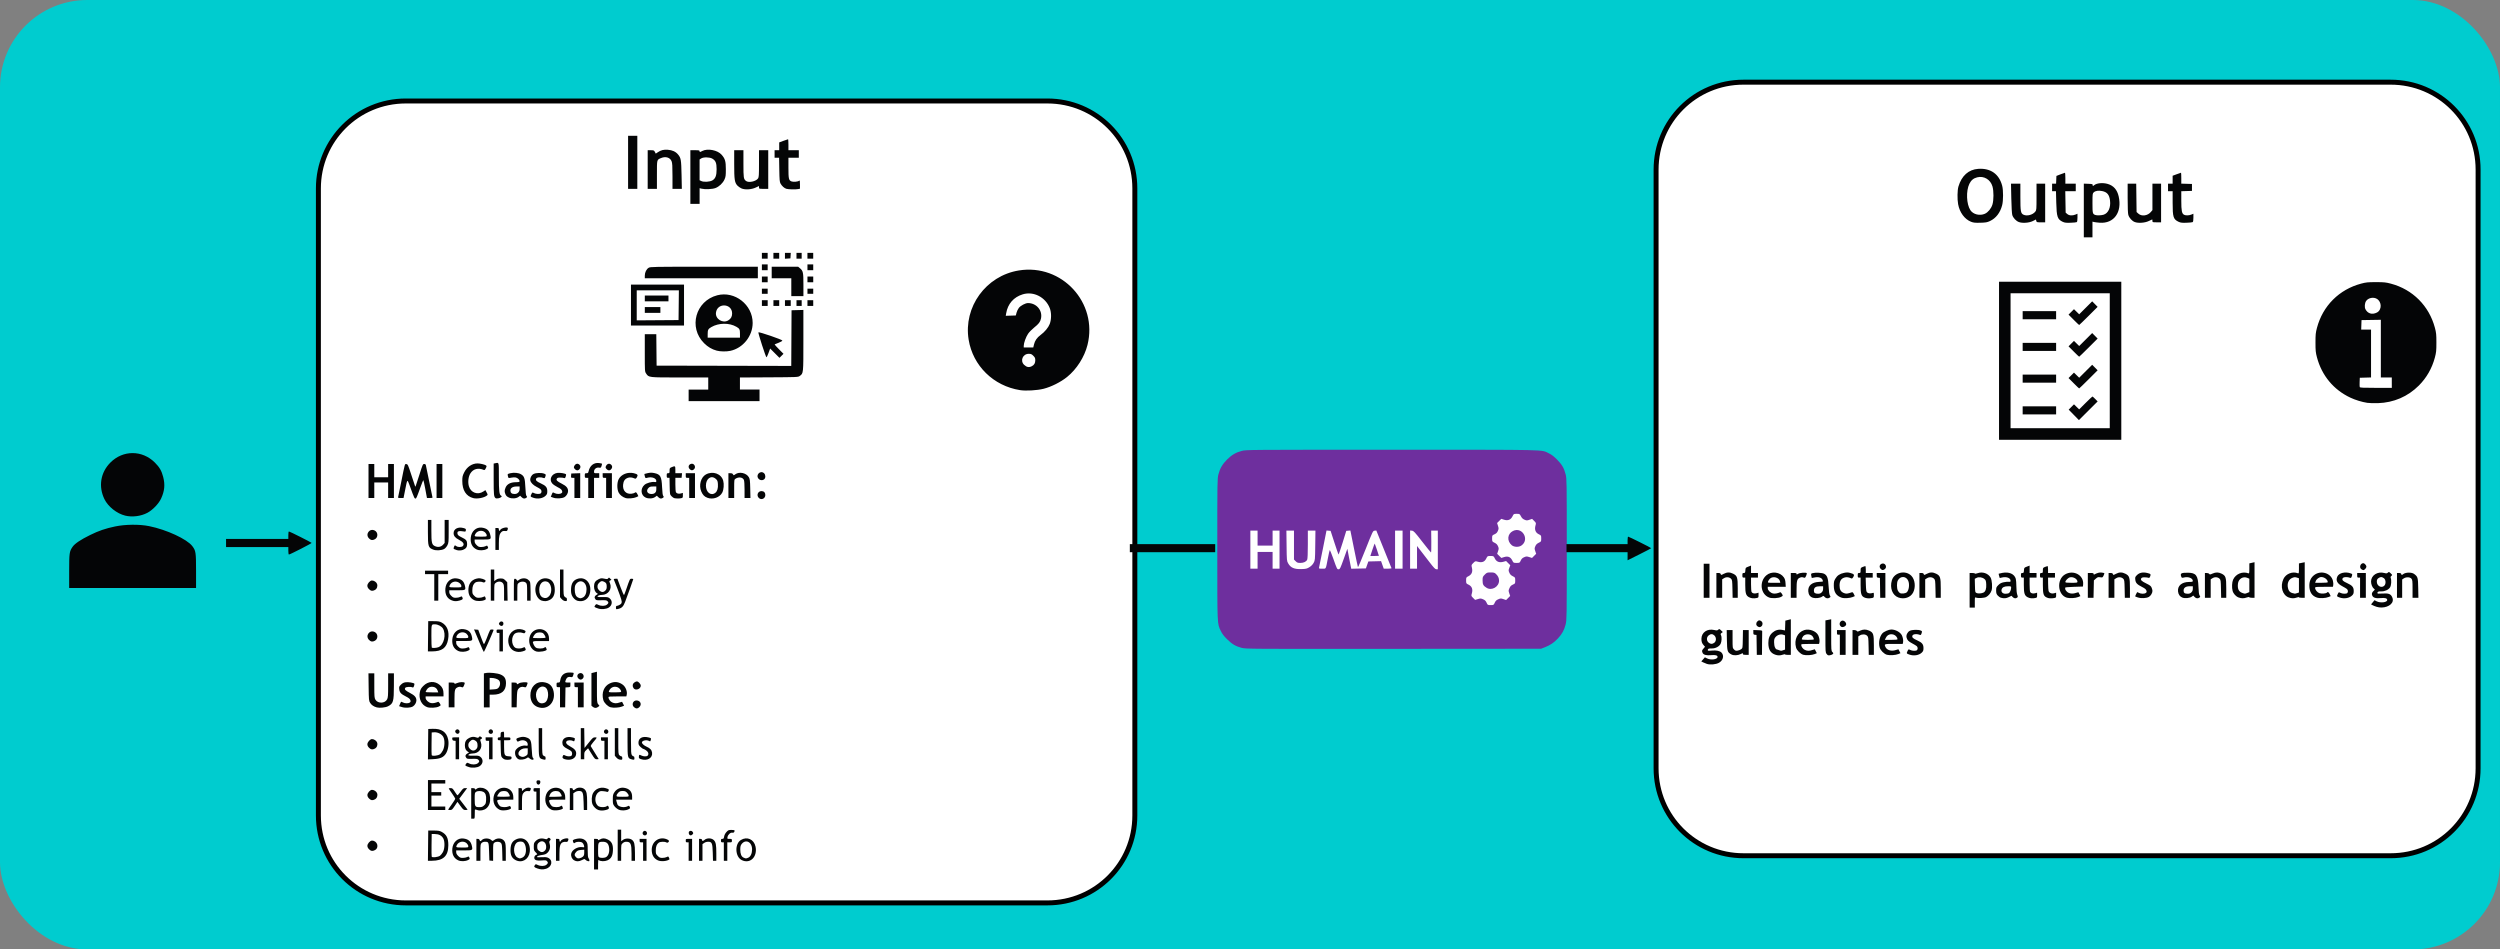 <?xml version="1.0" encoding="UTF-8" standalone="no"?>
<!-- Created with Inkscape (http://www.inkscape.org/) -->

<svg
   width="333.627mm"
   height="126.704mm"
   viewBox="0 0 333.627 126.704"
   version="1.1"
   id="svg5"
   inkscape:version="1.1.2 (0a00cf5339, 2022-02-04)"
   sodipodi:docname="humainFlow.svg"
   xmlns:inkscape="http://www.inkscape.org/namespaces/inkscape"
   xmlns:sodipodi="http://sodipodi.sourceforge.net/DTD/sodipodi-0.dtd"
   xmlns="http://www.w3.org/2000/svg"
   xmlns:svg="http://www.w3.org/2000/svg">
  <rect x="0" y="0" width="333.627" height="126.704" fill="#808080" stroke="none"/>
  <sodipodi:namedview
     id="namedview7"
     pagecolor="#ffffff"
     bordercolor="#666666"
     borderopacity="1.0"
     inkscape:pageshadow="2"
     inkscape:pageopacity="0.0"
     inkscape:pagecheckerboard="0"
     inkscape:document-units="mm"
     showgrid="false"
     inkscape:zoom="0.60892985"
     inkscape:cx="857.2416"
     inkscape:cy="477.88756"
     inkscape:window-width="1920"
     inkscape:window-height="1011"
     inkscape:window-x="0"
     inkscape:window-y="0"
     inkscape:window-maximized="1"
     inkscape:current-layer="layer1" />
  <defs
     id="defs2" />
  <g
     inkscape:label="Layer 1"
     inkscape:groupmode="layer"
     id="layer1"
     transform="translate(85.095,-3.477)">
    <rect
       style="fill:#00cccf;stroke-width:1.2"
       id="cyan"
       width="333.627"
       height="126.704"
       x="-85.095"
       y="3.477"
       ry="11.65" />
    <path
       id="purple"
       style="fill:#6e2f9e;stroke-width:0.291"
       d="m 379.871,239.604 c -72.21,-0.004 -73.368,0.006 -75.592,0.574 -2.966,0.759 -5.117,2.013 -7.453,4.35 -2.336,2.336 -3.591,4.487 -4.35,7.453 -0.562,2.193 -0.578,3.29 -0.574,37.775 0.005,39.048 -0.075,37.223 1.791,41.164 0.648,1.369 1.54,2.539 3.121,4.098 2.531,2.495 4.333,3.565 7.357,4.359 2.073,0.545 3.981,0.557 76.453,0.5 l 74.328,-0.059 1.943,-0.756 c 2.698,-1.05 4.582,-2.328 6.553,-4.441 2.085,-2.237 3.129,-4.135 3.873,-7.045 0.557,-2.181 0.576,-3.335 0.576,-37.795 0,-34.46 -0.018,-35.611 -0.576,-37.793 -0.806,-3.153 -1.838,-4.92 -4.363,-7.471 -1.551,-1.566 -2.747,-2.474 -4.105,-3.119 -4.045,-1.921 1.758,-1.791 -78.982,-1.795 z"
       transform="scale(0.265)"
       sodipodi:nodetypes="scsccssssccscssssss" />
    <path
       id="white"
       style="fill:#ffffff;stroke-width:4.535"
       d="m 764.064,259.477 c -1.475,0 -1.505,0.018 -2.105,1.252 -0.855,1.759 -2.302,2.338 -4.273,1.709 l -1.381,-0.439 -1.057,1.057 -1.059,1.057 0.447,1.398 c 0.41,1.281 0.405,1.496 -0.049,2.566 -0.373,0.877 -0.795,1.304 -1.697,1.711 -1.191,0.537 -1.201,0.555 -1.201,2.102 0,1.547 0.011,1.564 1.236,2.16 0.907,0.441 1.367,0.905 1.727,1.746 0.449,1.052 0.451,1.256 0.033,2.48 l -0.455,1.334 1.047,1.047 1.047,1.047 1.391,-0.441 c 1.934,-0.611 3.27,-0.06 4.125,1.699 0.599,1.233 0.616,1.242 2.164,1.242 1.54,0 1.565,-0.015 2.088,-1.174 h 0.002 c 0.393,-0.871 0.835,-1.31 1.717,-1.695 1.094,-0.479 1.299,-0.484 2.58,-0.076 l 1.391,0.443 1.047,-1.047 1.045,-1.047 -0.453,-1.334 c -0.417,-1.225 -0.415,-1.429 0.033,-2.48 0.359,-0.841 0.819,-1.305 1.727,-1.746 1.224,-0.595 1.236,-0.616 1.236,-2.146 0,-1.534 -0.011,-1.55 -1.254,-2.154 -1.62,-0.787 -2.204,-2.347 -1.637,-4.375 0.358,-1.278 0.353,-1.296 -0.672,-2.32 l -1.031,-1.033 -1.334,0.455 c -1.225,0.417 -1.429,0.415 -2.492,-0.033 -0.838,-0.354 -1.335,-0.833 -1.797,-1.727 -0.625,-1.212 -0.668,-1.236 -2.135,-1.236 z m 0.184,8.16 c 3.647,0.102 5.852,5.39 2.092,7.869 -1.295,0.854 -3.606,0.75 -4.748,-0.211 -2.55,-2.145 -2.26,-5.739 0.576,-7.164 0.593,-0.298 1.172,-0.453 1.723,-0.488 0.121,-0.008 0.24,-0.009 0.357,-0.006 z m -53.867,0.238 v 9.619 9.617 h 1.744 1.746 v -5.719 -5.719 l 1.818,2.346 c 1,1.291 3.033,3.93 4.518,5.865 2.164,2.821 2.841,3.518 3.418,3.518 h 0.719 v -9.746 -9.744 h -1.672 -1.674 l 0.066,5.527 c 0.034,3.04 -0.031,5.521 -0.146,5.514 -0.116,-0.008 -2.109,-2.462 -4.43,-5.455 -3.784,-4.88 -4.317,-5.45 -5.164,-5.531 z m -42.092,0.006 -1.807,9.105 c -0.994,5.008 -1.875,9.335 -1.957,9.615 -0.13,0.445 0.073,0.51 1.598,0.51 2.035,0 1.745,0.522 2.828,-5.092 0.432,-2.24 0.866,-4.166 0.967,-4.281 0.1,-0.115 0.89,1.782 1.754,4.217 1.943,5.479 1.927,5.447 2.752,5.447 0.614,0 0.848,-0.481 2.521,-5.164 l 1.844,-5.164 0.646,3.416 c 0.356,1.878 0.798,4.139 0.982,5.025 l 0.334,1.613 3.686,-0.082 3.688,-0.08 0.617,-1.746 0.617,-1.746 3.203,-0.082 3.201,-0.082 0.672,1.9 0.67,1.9 h 2.008 c 1.104,0 1.964,-0.115 1.91,-0.256 -0.053,-0.141 -1.798,-4.466 -3.875,-9.613 l -3.775,-9.357 -0.867,0.086 c -0.854,0.085 -0.924,0.231 -4.545,9.361 -2.023,5.102 -3.75,9.161 -3.836,9.02 -0.086,-0.142 -0.98,-4.355 -1.986,-9.363 l -1.83,-9.105 -1.033,0.086 -1.035,0.088 -1.871,6.033 c -1.029,3.319 -1.947,5.965 -2.039,5.879 -0.092,-0.087 -1.026,-2.803 -2.074,-6.035 l -1.906,-5.877 -1.029,-0.088 z m -38.346,0.031 v 9.6 9.6 h 1.818 1.818 v -4.219 -4.217 h 3.781 3.783 v 4.217 4.219 h 1.744 1.746 v -9.6 -9.6 h -1.746 -1.744 v 3.781 3.781 h -3.783 -3.781 v -3.781 -3.781 h -1.818 z m 18.146,0 0.092,7.635 c 0.089,7.501 0.103,7.66 0.807,8.889 1.273,2.222 3.071,2.986 6.75,2.869 2.213,-0.07 2.692,-0.185 3.926,-0.947 0.891,-0.551 1.674,-1.346 2.135,-2.168 0.715,-1.276 0.729,-1.421 0.822,-8.787 l 0.094,-7.49 h -1.912 -1.914 v 6.967 c 0,4.391 -0.116,7.226 -0.314,7.662 -0.477,1.047 -1.758,1.662 -3.461,1.662 -1.275,0 -1.635,-0.131 -2.355,-0.852 l -0.85,-0.85 v -7.295 -7.295 H 650 Z m 54.727,0 v 9.6 9.6 h 1.891 1.891 v -9.6 -9.6 h -1.891 z m -10.242,6.533 c 0.102,0.102 2.098,5.98 2.098,6.178 -10e-6,0.049 -0.97,0.088 -2.156,0.088 h -2.156 l 1.053,-3.188 c 0.579,-1.753 1.102,-3.139 1.162,-3.078 z m 58.328,6.266 c -1.538,0 -1.549,0.008 -2.166,1.277 -0.813,1.673 -2.157,2.196 -4.182,1.629 -1.346,-0.377 -1.349,-0.376 -2.352,0.627 -0.997,0.997 -1.001,1.011 -0.67,2.445 0.459,1.989 -0.111,3.358 -1.748,4.193 -1.161,0.592 -1.186,0.637 -1.186,2.141 0,1.522 0.011,1.542 1.252,2.145 1.658,0.806 2.224,2.281 1.654,4.316 -0.377,1.346 -0.376,1.347 0.623,2.346 l 1,1 1.396,-0.42 c 1.271,-0.382 1.508,-0.374 2.621,0.104 0.933,0.4 1.351,0.81 1.764,1.725 0.533,1.183 0.563,1.201 2.053,1.201 1.49,0 1.519,-0.02 2.053,-1.201 0.414,-0.919 0.831,-1.324 1.779,-1.73 1.155,-0.495 1.33,-0.501 2.588,-0.072 l 1.35,0.461 1.025,-1.025 1.025,-1.027 -0.457,-1.34 c -0.428,-1.257 -0.423,-1.421 0.1,-2.602 0.421,-0.952 0.843,-1.388 1.729,-1.787 1.153,-0.52 1.172,-0.553 1.172,-2.064 0,-1.515 -0.015,-1.544 -1.236,-2.154 -0.903,-0.452 -1.37,-0.931 -1.729,-1.775 -0.459,-1.081 -0.46,-1.242 -0.008,-2.459 l 0.484,-1.303 -1.061,-1.061 -1.059,-1.059 -1.346,0.377 c -2.035,0.57 -3.511,0.004 -4.316,-1.654 -0.603,-1.242 -0.621,-1.252 -2.154,-1.252 z m 0.041,8.291 c 1.585,0 1.978,0.109 2.641,0.729 1.083,1.011 1.597,2.106 1.596,3.402 -0.003,3.087 -3.675,5.212 -6.254,3.619 -1.681,-1.038 -2.037,-1.685 -2.037,-3.703 0,-1.758 0.058,-1.913 1.096,-2.951 1.039,-1.039 1.193,-1.096 2.959,-1.096 z"
       transform="matrix(0.265,0,0,0.265,-85.169,3.285)" />
    <path
       id="gray"
       style="fill:#ffffff;stroke:#000000;stroke-width:2.5"
       d="m 878.295,42.107 c -24.394,0 -44.031,19.638 -44.031,44.031 V 387.629 c 0,24.394 19.638,44.033 44.031,44.033 h 325.893 c 24.394,0 44.031,-19.64 44.031,-44.033 V 86.139 c 0,-24.394 -19.638,-44.031 -44.031,-44.031 z M 204.654,51.58 c -24.394,0 -44.033,19.638 -44.033,44.031 V 411.383 c 0,24.394 19.64,44.031 44.033,44.031 h 323.084 c 24.394,0 44.033,-19.638 44.033,-44.031 V 95.611 c 0,-24.394 -19.64,-44.031 -44.033,-44.031 z"
       transform="matrix(0.265,0,0,0.265,-85.169,3.285)" />
    <path
       id="black"
       style="fill:#040506;stroke-width:0.077"
       d="m -13.395,119.367 c -0.424,-0.147 -0.48,-0.223 -0.321,-0.441 0.105,-0.144 0.119,-0.145 0.388,-0.016 0.387,0.185 0.895,0.173 1.149,-0.026 0.235,-0.185 0.255,-0.317 0.073,-0.498 -0.109,-0.109 -0.222,-0.122 -0.682,-0.08 -0.616,0.056 -0.92,-0.022 -0.994,-0.255 -0.063,-0.2 0.068,-0.445 0.275,-0.51 0.155,-0.049 0.15,-0.063 -0.096,-0.317 -0.238,-0.245 -0.258,-0.304 -0.258,-0.757 0,-0.439 0.024,-0.516 0.228,-0.729 0.318,-0.332 0.726,-0.443 1.179,-0.322 0.305,0.082 0.363,0.078 0.42,-0.024 0.085,-0.151 0.243,-0.152 0.368,-0.002 0.079,0.096 0.073,0.144 -0.034,0.262 -0.114,0.125 -0.119,0.187 -0.039,0.453 0.197,0.658 -0.191,1.338 -0.818,1.434 -0.613,0.094 -0.83,0.161 -0.865,0.266 -0.029,0.089 0.073,0.1 0.576,0.066 0.417,-0.029 0.687,-0.01 0.851,0.059 0.748,0.315 0.579,1.26 -0.268,1.495 -0.399,0.111 -0.687,0.096 -1.13,-0.057 z m 0.999,-2.36 c 0.144,-0.144 0.189,-0.27 0.189,-0.53 0,-0.632 -0.53,-0.942 -0.969,-0.565 -0.188,0.162 -0.224,0.251 -0.224,0.553 0,0.299 0.037,0.391 0.216,0.545 0.276,0.237 0.549,0.236 0.788,-0.003 z m 6.577,0.458 v -2.04 h 0.269 c 0.187,0 0.269,0.035 0.269,0.114 0,0.093 0.046,0.086 0.25,-0.038 0.327,-0.199 0.638,-0.193 1.061,0.02 0.514,0.259 0.71,0.685 0.67,1.451 -0.039,0.742 -0.238,1.099 -0.736,1.319 -0.366,0.162 -0.93,0.148 -1.142,-0.028 -0.086,-0.071 -0.104,0.029 -0.104,0.577 v 0.664 h -0.269 -0.269 z m 1.559,0.418 c 0.373,-0.17 0.561,-0.78 0.43,-1.399 -0.101,-0.476 -0.345,-0.675 -0.826,-0.672 -0.587,0.004 -0.625,0.07 -0.625,1.099 0,0.768 0.019,0.903 0.135,0.971 0.178,0.104 0.659,0.104 0.886,7.7e-4 z m -19.692,0.403 c -0.583,-0.274 -0.849,-0.809 -0.78,-1.568 0.078,-0.856 0.73,-1.445 1.486,-1.342 0.665,0.091 0.982,0.369 1.119,0.98 0.135,0.599 0.118,0.608 -1.054,0.608 h -1.034 v 0.239 c 0,0.169 0.077,0.315 0.262,0.5 0.223,0.223 0.315,0.262 0.62,0.262 0.197,0 0.455,-0.05 0.574,-0.112 0.205,-0.106 0.221,-0.102 0.302,0.076 0.077,0.17 0.063,0.2 -0.152,0.311 -0.381,0.197 -0.977,0.217 -1.342,0.046 z m 1.353,-1.884 c 0,-0.098 -0.097,-0.271 -0.216,-0.385 -0.387,-0.37 -1.068,-0.251 -1.315,0.231 -0.16,0.313 -0.119,0.332 0.722,0.332 0.793,0 0.808,-0.003 0.808,-0.178 z m 6.312,1.857 c -0.511,-0.264 -0.71,-0.688 -0.678,-1.454 0.029,-0.698 0.232,-1.065 0.722,-1.304 1.053,-0.514 2.009,0.346 1.845,1.66 -0.126,1.008 -1.036,1.537 -1.889,1.098 z m 0.874,-0.323 c 0.159,-0.066 0.302,-0.207 0.382,-0.377 0.237,-0.5 0.127,-1.386 -0.206,-1.663 -0.215,-0.178 -0.706,-0.148 -0.925,0.058 -0.497,0.467 -0.415,1.695 0.131,1.964 0.3,0.148 0.305,0.148 0.618,0.018 z m 6.932,0.346 c -0.297,-0.181 -0.451,-0.536 -0.385,-0.887 0.096,-0.513 0.877,-0.965 1.494,-0.865 0.259,0.042 0.261,0.04 0.214,-0.204 -0.026,-0.136 -0.121,-0.307 -0.21,-0.381 -0.203,-0.169 -0.743,-0.177 -0.974,-0.015 -0.161,0.113 -0.176,0.108 -0.261,-0.079 -0.118,-0.259 -0.042,-0.329 0.483,-0.439 0.569,-0.119 1.032,0.022 1.279,0.39 0.158,0.235 0.175,0.353 0.175,1.159 0,0.67 0.029,0.935 0.113,1.047 0.062,0.082 0.114,0.214 0.115,0.292 0.002,0.117 -0.036,0.134 -0.209,0.093 -0.116,-0.027 -0.261,-0.11 -0.322,-0.183 -0.104,-0.126 -0.13,-0.124 -0.456,0.041 -0.42,0.213 -0.742,0.222 -1.057,0.03 z m 1.172,-0.481 c 0.143,-0.134 0.181,-0.251 0.181,-0.551 v -0.381 l -0.428,0.035 c -0.322,0.027 -0.473,0.082 -0.608,0.221 -0.29,0.3 -0.312,0.499 -0.079,0.732 0.168,0.168 0.25,0.195 0.478,0.158 0.151,-0.025 0.356,-0.121 0.456,-0.215 z m 9.995,0.486 c -0.542,-0.257 -0.808,-0.723 -0.808,-1.411 0,-1.085 0.979,-1.792 1.963,-1.416 0.357,0.136 0.428,0.264 0.236,0.423 -0.08,0.067 -0.152,0.069 -0.264,0.009 -0.227,-0.122 -0.797,-0.1 -0.994,0.038 -0.273,0.191 -0.402,0.524 -0.402,1.038 0,0.436 0.021,0.494 0.262,0.735 0.223,0.223 0.315,0.262 0.62,0.262 0.197,0 0.455,-0.05 0.574,-0.112 0.206,-0.107 0.221,-0.103 0.307,0.087 0.05,0.109 0.081,0.207 0.068,0.217 -0.312,0.255 -1.15,0.325 -1.562,0.13 z m 11.196,-0.033 c -0.883,-0.445 -0.953,-2.155 -0.11,-2.676 0.828,-0.512 1.757,-0.093 1.959,0.882 0.285,1.372 -0.731,2.358 -1.849,1.794 z m 0.879,-0.318 c 0.309,-0.129 0.51,-0.566 0.51,-1.107 0,-1.004 -0.869,-1.426 -1.415,-0.687 -0.12,0.163 -0.16,0.332 -0.161,0.693 -0.002,0.607 0.146,0.965 0.454,1.099 0.3,0.131 0.306,0.131 0.612,0.003 z m -42.729,-1.606 0.021,-2.02 0.731,0.003 c 0.591,0.003 0.79,0.035 1.039,0.166 0.675,0.356 0.918,0.837 0.912,1.807 -0.008,1.433 -0.675,2.057 -2.203,2.063 l -0.521,0.002 z m 1.594,1.344 c 0.108,-0.08 0.282,-0.297 0.385,-0.482 0.256,-0.459 0.278,-1.436 0.04,-1.841 -0.221,-0.377 -0.576,-0.561 -1.1,-0.571 l -0.436,-0.009 -0.021,1.46 c -0.012,0.803 -0.002,1.509 0.021,1.569 0.059,0.155 0.853,0.065 1.112,-0.126 z m 4.854,-0.786 v -1.462 h 0.187 c 0.12,0 0.205,0.056 0.236,0.154 0.059,0.186 0.14,0.195 0.276,0.03 0.254,-0.306 0.973,-0.32 1.29,-0.025 0.165,0.153 0.165,0.153 0.379,-0.005 0.494,-0.365 1.194,-0.242 1.428,0.252 0.102,0.215 0.129,0.504 0.129,1.395 v 1.124 h -0.224 -0.224 l -0.026,-1.108 c -0.023,-0.959 -0.046,-1.13 -0.173,-1.27 -0.178,-0.196 -0.625,-0.218 -0.875,-0.042 -0.164,0.115 -0.171,0.169 -0.171,1.275 v 1.155 l -0.25,-0.024 -0.25,-0.024 -0.038,-1.177 c -0.042,-1.299 -0.052,-1.321 -0.544,-1.324 -0.171,-7.7e-4 -0.338,0.058 -0.443,0.156 -0.158,0.147 -0.168,0.224 -0.168,1.27 v 1.113 h -0.269 -0.269 z m 10.622,0 v -1.462 h 0.231 c 0.195,0 0.231,0.03 0.231,0.192 0,0.213 0.112,0.259 0.183,0.073 0.09,-0.234 0.895,-0.452 1.006,-0.272 0.024,0.039 0.006,0.154 -0.04,0.255 -0.068,0.149 -0.128,0.177 -0.315,0.15 -0.127,-0.019 -0.313,0.01 -0.414,0.064 -0.328,0.176 -0.421,0.511 -0.421,1.53 v 0.931 h -0.231 -0.231 z m 8.236,-0.616 v -2.078 h 0.231 0.231 v 0.772 0.772 l 0.237,-0.175 c 0.315,-0.233 0.894,-0.242 1.195,-0.017 0.325,0.243 0.403,0.573 0.409,1.747 l 0.006,1.058 H -0.585 -0.816 v -0.951 c 0,-1.334 -0.115,-1.589 -0.715,-1.589 -0.173,0 -0.333,0.065 -0.467,0.189 -0.202,0.187 -0.204,0.2 -0.204,1.27 v 1.081 h -0.231 -0.231 v -2.078 z m 3.387,0.847 v -1.232 h -0.231 c -0.205,0 -0.231,-0.026 -0.231,-0.231 v -0.231 H 0.724 1.185 v 1.462 1.462 H 0.954 0.724 Z m 6.081,0 V 115.888 H 6.612 c -0.162,0 -0.192,-0.036 -0.192,-0.231 0,-0.229 0.004,-0.231 0.423,-0.231 h 0.423 v 1.462 1.462 H 7.035 6.804 Z m 1.385,-0.231 v -1.462 h 0.192 c 0.116,0 0.192,0.044 0.192,0.111 0,0.19 0.145,0.212 0.32,0.048 0.333,-0.31 0.985,-0.297 1.288,0.025 0.253,0.27 0.316,0.61 0.316,1.72 v 1.02 H 10.276 10.054 l -0.029,-1.064 c -0.035,-1.288 -0.114,-1.476 -0.613,-1.476 -0.194,0 -0.399,0.061 -0.537,0.159 l -0.224,0.159 v 1.111 1.111 H 8.42 8.19 Z m 3.31,0.231 v -1.232 h -0.192 c -0.162,0 -0.192,-0.036 -0.192,-0.231 0,-0.193 0.031,-0.231 0.186,-0.231 0.158,0 0.194,-0.048 0.239,-0.318 0.034,-0.201 0.148,-0.421 0.309,-0.597 0.228,-0.248 0.296,-0.278 0.639,-0.278 0.445,0 0.517,0.045 0.406,0.253 -0.056,0.104 -0.137,0.14 -0.264,0.115 -0.245,-0.047 -0.578,0.252 -0.64,0.575 -0.048,0.25 -0.047,0.25 0.269,0.25 0.301,0 0.318,0.012 0.318,0.231 0,0.218 -0.017,0.231 -0.308,0.231 h -0.308 v 1.232 1.232 h -0.231 -0.231 z m -47.342,-0.302 c -0.154,-0.154 -0.225,-0.302 -0.225,-0.468 0,-0.282 0.358,-0.693 0.605,-0.693 0.727,0 1.018,0.948 0.391,1.272 -0.324,0.168 -0.52,0.139 -0.771,-0.112 z m 36.57,-1.965 c -0.204,-0.246 0.096,-0.625 0.363,-0.457 0.266,0.168 0.172,0.569 -0.135,0.569 -0.074,0 -0.177,-0.05 -0.228,-0.112 z m 6.158,7.7e-4 c -0.051,-0.061 -0.081,-0.191 -0.067,-0.289 0.032,-0.229 0.358,-0.289 0.502,-0.093 0.129,0.177 0.127,0.225 -0.02,0.372 -0.151,0.151 -0.294,0.154 -0.414,0.01 z m -29.098,-4.161 v -2.04 h 0.233 c 0.139,0 0.252,0.048 0.279,0.119 0.041,0.106 0.061,0.105 0.187,-0.009 0.237,-0.214 0.752,-0.223 1.146,-0.018 0.439,0.227 0.625,0.552 0.676,1.182 0.049,0.616 -0.111,1.085 -0.483,1.412 -0.306,0.269 -0.83,0.377 -1.2,0.248 -0.325,-0.113 -0.356,-0.109 -0.355,0.049 3.08e-4,0.074 -0.004,0.351 -0.01,0.616 -0.011,0.481 -0.011,0.481 -0.241,0.481 h -0.231 z m 1.707,0.28 c 0.222,-0.198 0.25,-0.273 0.28,-0.732 0.039,-0.608 -0.074,-0.934 -0.377,-1.091 -0.283,-0.146 -0.762,-0.143 -0.976,0.008 -0.159,0.111 -0.171,0.179 -0.171,0.957 0,0.995 0.048,1.079 0.62,1.079 0.308,0 0.424,-0.041 0.625,-0.221 z m 2.103,0.578 c -0.666,-0.313 -0.975,-1.01 -0.802,-1.815 0.343,-1.599 2.611,-1.471 2.611,0.147 v 0.31 h -1.078 c -1.191,0 -1.179,-0.006 -0.97,0.493 0.059,0.141 0.188,0.313 0.287,0.382 0.212,0.148 0.817,0.167 1.109,0.034 0.164,-0.075 0.215,-0.071 0.272,0.019 0.039,0.061 0.071,0.149 0.071,0.195 0.003,0.244 -1.109,0.418 -1.5,0.235 z m 1.347,-1.823 c 0,-0.156 -0.234,-0.531 -0.381,-0.61 -0.221,-0.118 -0.716,-0.096 -0.911,0.041 -0.15,0.105 -0.402,0.486 -0.402,0.607 0,0.023 0.381,0.042 0.847,0.042 0.54,0 0.847,-0.029 0.847,-0.081 z m 5.58,1.823 c -0.666,-0.313 -0.975,-1.01 -0.802,-1.815 0.343,-1.599 2.611,-1.471 2.611,0.147 v 0.31 h -1.078 c -1.191,0 -1.179,-0.006 -0.97,0.493 0.059,0.141 0.188,0.313 0.287,0.382 0.23,0.161 0.899,0.166 1.125,0.008 0.153,-0.108 0.174,-0.105 0.248,0.033 0.044,0.083 0.081,0.182 0.081,0.22 0,0.232 -1.125,0.397 -1.501,0.221 z m 1.347,-1.823 c 0,-0.156 -0.234,-0.531 -0.381,-0.61 -0.081,-0.044 -0.284,-0.079 -0.451,-0.079 -0.36,0 -0.658,0.208 -0.773,0.538 l -0.081,0.231 h 0.843 c 0.537,0 0.843,-0.029 0.843,-0.081 z m 4.896,1.848 c -0.289,-0.086 -0.653,-0.431 -0.787,-0.745 -0.169,-0.396 -0.135,-1.16 0.07,-1.52 0.321,-0.567 0.997,-0.841 1.639,-0.663 0.464,0.128 0.527,0.187 0.42,0.388 -0.064,0.12 -0.128,0.153 -0.22,0.111 -0.071,-0.032 -0.305,-0.072 -0.519,-0.089 -0.335,-0.026 -0.425,-0.002 -0.634,0.174 -0.556,0.468 -0.493,1.602 0.105,1.875 0.275,0.125 0.816,0.11 1.014,-0.028 0.154,-0.108 0.174,-0.105 0.254,0.044 0.13,0.242 0.048,0.35 -0.338,0.447 -0.4,0.101 -0.686,0.103 -1.004,0.008 z m 2.677,-0.063 c -0.174,-0.082 -0.417,-0.28 -0.539,-0.44 -0.203,-0.266 -0.222,-0.346 -0.222,-0.918 0,-0.559 0.024,-0.663 0.217,-0.956 0.282,-0.426 0.778,-0.66 1.258,-0.594 0.729,0.1 1.103,0.504 1.103,1.193 v 0.395 h -1.069 -1.069 l 0.06,0.25 c 0.033,0.138 0.086,0.312 0.117,0.388 0.137,0.332 0.905,0.476 1.34,0.251 0.205,-0.106 0.221,-0.102 0.302,0.076 0.077,0.17 0.063,0.2 -0.152,0.311 -0.382,0.198 -0.976,0.217 -1.345,0.044 z m 1.356,-1.865 c 0,-0.088 -0.101,-0.261 -0.225,-0.385 -0.184,-0.184 -0.29,-0.225 -0.583,-0.225 -0.293,0 -0.399,0.041 -0.583,0.225 -0.124,0.124 -0.225,0.297 -0.225,0.385 0,0.152 0.041,0.16 0.808,0.16 0.767,0 0.808,-0.008 0.808,-0.16 z m -26.785,-0.071 v -2.001 h 1.155 1.155 v 0.231 0.231 h -0.924 -0.924 v 0.577 0.577 h 0.654 0.654 v 0.231 0.231 h -0.654 -0.654 v 0.731 0.731 h 0.924 0.924 v 0.231 0.231 h -1.155 -1.155 z m 2.694,1.955 c 0,-0.025 0.214,-0.342 0.475,-0.703 0.261,-0.362 0.475,-0.7 0.475,-0.752 0,-0.052 -0.196,-0.373 -0.436,-0.713 -0.24,-0.34 -0.436,-0.64 -0.436,-0.665 0,-0.025 0.113,-0.046 0.25,-0.045 0.221,7.7e-4 0.285,0.054 0.548,0.463 0.164,0.254 0.323,0.478 0.353,0.496 0.03,0.019 0.219,-0.19 0.42,-0.463 0.326,-0.444 0.393,-0.497 0.628,-0.497 h 0.263 l -0.53,0.712 -0.53,0.712 0.504,0.654 c 0.277,0.36 0.537,0.698 0.577,0.75 0.056,0.073 0.002,0.096 -0.225,0.094 -0.279,-0.002 -0.323,-0.037 -0.697,-0.546 l -0.399,-0.543 -0.363,0.546 c -0.33,0.496 -0.387,0.546 -0.621,0.546 -0.142,0 -0.258,-0.021 -0.258,-0.046 z m 9.39,-1.417 v -1.462 h 0.231 c 0.197,0 0.231,0.029 0.231,0.199 v 0.199 l 0.237,-0.199 c 0.276,-0.232 0.534,-0.312 0.798,-0.246 0.17,0.043 0.181,0.069 0.112,0.266 -0.062,0.177 -0.112,0.212 -0.264,0.183 -0.314,-0.06 -0.572,0.05 -0.731,0.311 -0.129,0.212 -0.151,0.39 -0.152,1.229 l -2.88e-4,0.981 h -0.231 -0.231 z m 2.386,0.231 v -1.232 h -0.192 c -0.162,0 -0.192,-0.036 -0.192,-0.231 0,-0.229 0.004,-0.231 0.423,-0.231 h 0.423 v 1.462 1.462 h -0.231 -0.231 z m 4.464,-0.231 v -1.462 h 0.192 c 0.116,0 0.192,0.044 0.192,0.111 0,0.19 0.145,0.212 0.32,0.048 0.333,-0.31 0.985,-0.297 1.288,0.025 0.253,0.27 0.316,0.61 0.316,1.72 v 1.02 h -0.222 -0.222 l -0.029,-1.064 c -0.035,-1.288 -0.114,-1.476 -0.613,-1.476 -0.194,0 -0.399,0.061 -0.537,0.159 l -0.224,0.159 v 1.111 1.111 H -8.821 -9.052 Z m -26.791,-0.071 c -0.154,-0.154 -0.225,-0.302 -0.225,-0.468 0,-0.287 0.36,-0.693 0.614,-0.693 0.278,0 0.597,0.215 0.682,0.459 0.11,0.317 -0.019,0.668 -0.3,0.813 -0.324,0.168 -0.52,0.139 -0.771,-0.112 z m 22.408,-1.964 c -0.051,-0.061 -0.081,-0.191 -0.067,-0.289 0.02,-0.14 0.074,-0.177 0.256,-0.177 0.183,0 0.236,0.037 0.256,0.177 0.028,0.194 -0.104,0.4 -0.256,0.4 -0.053,0 -0.138,-0.05 -0.189,-0.111 z m -9.05,-2.224 c -0.555,-0.182 -0.587,-0.215 -0.422,-0.434 0.142,-0.188 0.146,-0.189 0.421,-0.057 0.386,0.184 0.894,0.172 1.148,-0.027 0.239,-0.188 0.254,-0.309 0.06,-0.484 -0.115,-0.104 -0.274,-0.125 -0.814,-0.108 -0.59,0.018 -0.685,0.002 -0.781,-0.129 -0.172,-0.234 -0.13,-0.418 0.13,-0.576 l 0.239,-0.146 -0.189,-0.124 c -0.251,-0.164 -0.367,-0.437 -0.367,-0.864 0,-0.454 0.188,-0.763 0.581,-0.953 0.358,-0.173 0.597,-0.19 0.951,-0.066 0.209,0.073 0.262,0.066 0.344,-0.048 0.085,-0.116 0.119,-0.12 0.265,-0.029 0.206,0.128 0.21,0.193 0.022,0.294 -0.136,0.073 -0.138,0.1 -0.034,0.401 0.277,0.804 -0.24,1.527 -1.093,1.527 -0.152,0 -0.344,0.036 -0.426,0.08 -0.31,0.166 -0.143,0.231 0.539,0.211 0.597,-0.018 0.716,7.7e-4 0.904,0.141 0.451,0.337 0.403,0.957 -0.098,1.267 -0.323,0.2 -0.971,0.257 -1.381,0.123 z m 0.93,-2.395 c 0.143,-0.143 0.188,-0.269 0.186,-0.52 -0.003,-0.356 -0.093,-0.523 -0.358,-0.664 -0.26,-0.138 -0.402,-0.109 -0.646,0.135 -0.167,0.167 -0.225,0.298 -0.225,0.506 0,0.208 0.058,0.34 0.225,0.506 0.278,0.278 0.563,0.29 0.818,0.036 z m 3.768,1.348 c -0.085,-0.035 -0.223,-0.14 -0.308,-0.234 -0.135,-0.15 -0.157,-0.3 -0.179,-1.241 l -0.025,-1.07 h -0.187 c -0.148,0 -0.187,-0.04 -0.187,-0.192 0,-0.154 0.038,-0.192 0.192,-0.192 0.176,0 0.192,-0.029 0.192,-0.337 0,-0.285 0.027,-0.345 0.173,-0.384 0.281,-0.075 0.289,-0.066 0.289,0.336 v 0.385 h 0.423 c 0.4,0 0.423,0.011 0.423,0.192 0,0.182 -0.023,0.192 -0.423,0.192 h -0.423 l 0.001,0.866 c 0.002,1.121 0.058,1.243 0.597,1.274 0.363,0.021 0.402,0.041 0.402,0.203 0,0.121 -0.056,0.195 -0.173,0.226 -0.236,0.063 -0.603,0.052 -0.789,-0.024 z m 1.916,0.001 c -0.294,-0.126 -0.492,-0.461 -0.492,-0.832 0,-0.286 0.042,-0.386 0.255,-0.598 0.287,-0.287 0.801,-0.459 1.186,-0.396 0.235,0.038 0.253,0.026 0.253,-0.172 0,-0.464 -0.63,-0.703 -1.147,-0.436 -0.205,0.106 -0.222,0.102 -0.32,-0.082 -0.12,-0.225 -0.064,-0.285 0.39,-0.414 0.381,-0.109 0.643,-0.096 1.002,0.047 0.467,0.187 0.56,0.426 0.61,1.584 0.027,0.628 0.077,1.012 0.139,1.074 0.3,0.299 -0.08,0.402 -0.416,0.113 -0.21,-0.181 -0.215,-0.181 -0.408,-0.039 -0.228,0.167 -0.816,0.252 -1.051,0.151 z m 0.951,-0.467 c 0.234,-0.142 0.25,-0.181 0.25,-0.577 v -0.424 h -0.327 c -0.753,7.7e-4 -1.242,0.767 -0.673,1.055 0.269,0.136 0.461,0.122 0.75,-0.054 z m 2.215,0.456 c -0.481,-0.144 -0.499,-0.222 -0.5,-2.285 l -0.002,-1.867 h 0.231 0.231 v 1.758 c 0,1.606 0.012,1.769 0.141,1.886 0.077,0.07 0.181,0.127 0.231,0.127 0.05,0 0.09,0.104 0.09,0.231 0,0.246 -0.045,0.262 -0.421,0.149 z m 2.977,-0.005 c -0.294,-0.085 -0.37,-0.22 -0.25,-0.446 0.08,-0.15 0.1,-0.153 0.31,-0.044 0.269,0.139 0.704,0.151 0.832,0.024 0.136,-0.136 0.112,-0.482 -0.042,-0.618 -0.074,-0.065 -0.314,-0.209 -0.533,-0.318 -0.477,-0.239 -0.64,-0.449 -0.64,-0.825 0,-0.567 0.569,-0.864 1.312,-0.685 0.371,0.089 0.39,0.105 0.342,0.297 -0.066,0.263 -0.074,0.269 -0.258,0.17 -0.226,-0.121 -0.675,-0.102 -0.811,0.035 -0.195,0.195 -0.038,0.437 0.459,0.705 0.592,0.319 0.802,0.566 0.802,0.942 0,0.654 -0.697,1.004 -1.524,0.766 z m 7.241,0.033 c -0.094,-0.018 -0.258,-0.137 -0.366,-0.265 l -0.195,-0.232 v -1.841 -1.841 h 0.231 0.231 v 1.732 c 0,1.629 0.009,1.741 0.154,1.886 0.085,0.085 0.206,0.154 0.269,0.154 0.077,0 0.115,0.077 0.115,0.231 0,0.239 -0.039,0.255 -0.44,0.177 z m 1.635,-0.028 c -0.481,-0.144 -0.499,-0.223 -0.5,-2.285 l -0.002,-1.867 h 0.231 0.231 v 1.715 c 0,1.427 0.02,1.743 0.12,1.886 0.066,0.094 0.17,0.171 0.231,0.171 0.072,0 0.111,0.081 0.111,0.231 0,0.246 -0.045,0.262 -0.421,0.149 z m 1.268,-0.021 c -0.23,-0.08 -0.267,-0.126 -0.254,-0.313 0.021,-0.294 0.048,-0.308 0.32,-0.167 0.278,0.144 0.713,0.159 0.842,0.029 0.193,-0.193 0.107,-0.508 -0.195,-0.713 -0.158,-0.107 -0.329,-0.195 -0.379,-0.195 -0.051,0 -0.216,-0.117 -0.367,-0.259 -0.23,-0.217 -0.275,-0.312 -0.275,-0.581 0,-0.599 0.536,-0.885 1.312,-0.698 0.371,0.089 0.39,0.105 0.342,0.297 -0.066,0.263 -0.074,0.269 -0.258,0.17 -0.329,-0.176 -0.935,-0.038 -0.935,0.213 0,0.158 0.282,0.414 0.612,0.556 0.482,0.207 0.7,0.446 0.745,0.814 0.088,0.718 -0.668,1.142 -1.511,0.848 z m -28.384,-1.984 0.021,-2.031 0.557,-0.023 c 1.207,-0.049 1.893,0.416 2.102,1.424 0.124,0.595 7.7e-5,1.391 -0.288,1.857 -0.321,0.519 -0.756,0.717 -1.68,0.766 l -0.732,0.038 z m 1.582,1.345 c 0.115,-0.083 0.294,-0.323 0.4,-0.532 0.254,-0.506 0.272,-1.396 0.037,-1.805 -0.209,-0.364 -0.733,-0.628 -1.19,-0.599 l -0.346,0.022 -0.021,1.46 c -0.012,0.803 -0.002,1.509 0.02,1.568 0.061,0.159 0.834,0.079 1.101,-0.114 z m 2.094,-0.562 v -1.226 l -0.212,-0.024 c -0.166,-0.019 -0.217,-0.07 -0.236,-0.236 -0.024,-0.21 -0.021,-0.212 0.443,-0.212 h 0.467 v 1.462 1.462 h -0.231 -0.231 z m 4.464,-0.005 v -1.232 h -0.231 c -0.205,0 -0.231,-0.026 -0.231,-0.231 v -0.231 h 0.462 0.462 v 1.462 1.462 h -0.231 -0.231 z m 12.238,-0.847 v -2.078 h 0.229 0.229 l 0.021,1.324 0.021,1.324 0.565,-0.708 c 0.517,-0.649 0.587,-0.708 0.832,-0.708 0.313,0 0.309,0.011 -0.227,0.632 -0.209,0.242 -0.362,0.487 -0.34,0.544 0.022,0.057 0.269,0.458 0.548,0.89 0.279,0.432 0.508,0.802 0.508,0.822 0,0.02 -0.113,0.036 -0.25,0.036 -0.233,-7.7e-4 -0.282,-0.052 -0.706,-0.734 l -0.456,-0.733 -0.256,0.249 c -0.237,0.23 -0.256,0.285 -0.256,0.734 v 0.485 h -0.231 -0.231 z m 3.156,0.847 v -1.232 h -0.231 c -0.205,0 -0.231,-0.026 -0.231,-0.231 v -0.231 h 0.462 0.462 v 1.462 1.462 h -0.231 -0.231 z m -31.41,-0.302 c -0.154,-0.154 -0.225,-0.302 -0.225,-0.468 0,-0.287 0.36,-0.693 0.614,-0.693 0.278,0 0.597,0.215 0.682,0.459 0.11,0.317 -0.019,0.668 -0.3,0.813 -0.324,0.168 -0.52,0.139 -0.771,-0.112 z m 11.592,-1.978 c -0.15,-0.15 -0.128,-0.328 0.056,-0.444 0.267,-0.168 0.567,0.211 0.363,0.457 -0.121,0.146 -0.264,0.142 -0.419,-0.013 z m 4.427,0.013 c -0.204,-0.246 0.096,-0.625 0.363,-0.457 0.266,0.168 0.172,0.569 -0.135,0.569 -0.074,0 -0.177,-0.05 -0.228,-0.112 z m 15.394,0 c -0.204,-0.246 0.096,-0.625 0.363,-0.457 0.266,0.168 0.172,0.569 -0.135,0.569 -0.074,0 -0.177,-0.05 -0.228,-0.112 z m 3.971,-3.434 c -0.39,-0.307 -0.189,-0.918 0.302,-0.918 0.525,0 0.751,0.522 0.384,0.889 -0.231,0.231 -0.42,0.239 -0.686,0.029 z m -34.339,0.015 c -0.418,-0.11 -0.714,-0.31 -0.897,-0.604 -0.174,-0.28 -0.181,-0.356 -0.205,-2.119 l -0.024,-1.828 h 0.39 0.39 l 3.08e-4,1.636 c 2.31e-4,1.485 0.014,1.658 0.15,1.882 0.333,0.545 1.279,0.513 1.562,-0.053 0.115,-0.23 0.135,-0.5 0.135,-1.867 l 10e-5,-1.597 h 0.385 0.385 l -0.003,1.674 c -0.004,2.104 -0.079,2.362 -0.789,2.725 -0.323,0.165 -1.12,0.247 -1.478,0.152 z m 3.329,-0.051 -0.366,-0.117 0.118,-0.282 c 0.151,-0.362 0.13,-0.351 0.39,-0.215 0.28,0.146 0.725,0.151 0.919,0.009 0.122,-0.089 0.135,-0.146 0.072,-0.327 -0.056,-0.162 -0.205,-0.284 -0.574,-0.47 -0.671,-0.337 -0.855,-0.535 -0.904,-0.97 -0.037,-0.324 -0.018,-0.375 0.225,-0.618 0.194,-0.194 0.36,-0.279 0.623,-0.318 0.353,-0.053 1.095,0.069 1.171,0.193 0.021,0.033 -10e-4,0.17 -0.048,0.305 -0.065,0.187 -0.115,0.231 -0.211,0.186 -0.241,-0.113 -0.872,-0.075 -0.956,0.058 -0.136,0.213 -0.007,0.353 0.627,0.683 0.631,0.328 0.858,0.593 0.858,1.002 0,0.279 -0.218,0.652 -0.469,0.8 -0.319,0.189 -1.02,0.228 -1.475,0.082 z m 3.367,0.008 c -0.747,-0.276 -1.147,-1.115 -0.961,-2.014 0.072,-0.347 0.159,-0.503 0.448,-0.8 0.645,-0.665 1.551,-0.719 2.219,-0.132 0.346,0.304 0.487,0.63 0.487,1.13 v 0.387 h -1.193 -1.193 v 0.198 c 0,0.271 0.372,0.625 0.727,0.691 0.251,0.047 0.56,-0.008 0.943,-0.168 0.076,-0.032 0.332,0.328 0.332,0.466 0,0.022 -0.107,0.095 -0.237,0.163 -0.341,0.176 -1.193,0.219 -1.572,0.079 z m 1.415,-2.191 c -0.105,-0.3 -0.304,-0.467 -0.617,-0.517 -0.359,-0.057 -0.655,0.075 -0.837,0.373 -0.085,0.139 -0.154,0.278 -0.154,0.31 -1.54e-4,0.032 0.379,0.058 0.842,0.058 h 0.843 z m 13.374,2.189 c -0.623,-0.222 -0.985,-0.777 -1,-1.534 -0.024,-1.158 0.746,-1.929 1.784,-1.787 0.758,0.104 1.175,0.505 1.32,1.269 0.273,1.44 -0.822,2.509 -2.104,2.052 z m 0.897,-0.587 c 0.593,-0.27 0.636,-1.761 0.059,-2.069 -0.649,-0.347 -1.348,0.414 -1.189,1.294 0.131,0.725 0.574,1.028 1.13,0.775 z m 6.433,0.552 -0.182,-0.147 v -2.176 -2.176 l 0.366,-0.093 0.366,-0.093 v 2.06 c 0,2.001 0.005,2.066 0.168,2.274 l 0.168,0.214 -0.177,0.143 c -0.226,0.183 -0.479,0.182 -0.709,-0.004 z m 2.368,0.057 c -0.382,-0.107 -0.861,-0.585 -0.966,-0.963 -0.268,-0.964 0.082,-1.858 0.871,-2.225 0.61,-0.284 1.181,-0.226 1.722,0.176 0.395,0.293 0.638,0.926 0.526,1.37 l -0.048,0.193 h -1.192 c -1.025,0 -1.192,0.017 -1.192,0.119 0,0.237 0.23,0.555 0.489,0.679 0.32,0.152 0.603,0.155 1.009,0.011 0.168,-0.06 0.311,-0.102 0.317,-0.093 0.007,0.009 0.07,0.129 0.141,0.268 l 0.129,0.253 -0.278,0.116 c -0.364,0.152 -1.151,0.202 -1.528,0.096 z m 1.415,-2.069 c 0,-0.227 -0.25,-0.529 -0.509,-0.615 -0.496,-0.164 -0.946,0.06 -1.13,0.561 -0.045,0.123 0.023,0.135 0.795,0.135 0.538,0 0.844,-0.029 0.844,-0.081 z m -23.014,0.427 v -1.655 h 0.385 c 0.284,0 0.385,0.029 0.385,0.111 0,0.09 0.068,0.081 0.358,-0.047 0.334,-0.148 0.875,-0.165 1.008,-0.033 0.024,0.024 -0.017,0.18 -0.092,0.346 -0.129,0.287 -0.147,0.298 -0.361,0.223 -0.161,-0.056 -0.289,-0.052 -0.45,0.015 -0.413,0.171 -0.463,0.342 -0.463,1.576 v 1.119 h -0.385 -0.385 z m 4.695,-0.612 v -2.267 l 0.28,-0.053 c 0.472,-0.088 1.522,0.022 1.947,0.205 0.53,0.228 0.728,0.553 0.722,1.186 -0.009,0.992 -0.598,1.502 -1.737,1.503 l -0.443,7.7e-4 v 0.847 0.847 h -0.385 -0.385 v -2.267 z m 1.973,-0.378 c 0.232,-0.27 0.249,-0.752 0.033,-0.968 -0.17,-0.17 -0.618,-0.312 -0.986,-0.312 l -0.25,-4.3e-4 v 0.779 0.779 l 0.511,-0.033 c 0.441,-0.028 0.536,-0.062 0.693,-0.244 z m 1.721,0.99 v -1.655 h 0.346 c 0.257,0 0.346,0.03 0.346,0.115 0,0.15 0.076,0.146 0.309,-0.017 0.194,-0.136 1.007,-0.194 1.121,-0.08 0.031,0.031 -0.004,0.192 -0.078,0.356 -0.129,0.287 -0.145,0.296 -0.378,0.225 -0.312,-0.095 -0.613,0.017 -0.797,0.297 -0.113,0.173 -0.144,0.412 -0.165,1.312 l -0.026,1.1 h -0.339 -0.339 z m 6.465,0.308 v -1.347 h -0.231 c -0.218,0 -0.231,-0.017 -0.231,-0.308 0,-0.288 0.014,-0.308 0.221,-0.308 0.196,0 0.227,-0.033 0.268,-0.289 0.116,-0.706 0.54,-1.061 1.257,-1.053 0.266,0.003 0.504,0.026 0.53,0.052 0.026,0.025 0.001,0.171 -0.054,0.324 -0.09,0.249 -0.123,0.273 -0.313,0.231 -0.322,-0.071 -0.527,0.029 -0.647,0.316 -0.16,0.384 -0.141,0.418 0.238,0.418 h 0.346 v 0.303 c 0,0.302 -0.002,0.304 -0.327,0.327 l -0.327,0.024 -0.021,1.328 -0.021,1.328 h -0.345 -0.345 z m 2.386,0 v -1.347 h -0.231 c -0.218,0 -0.231,-0.017 -0.231,-0.308 v -0.308 h 0.616 0.616 v 1.655 1.655 h -0.385 -0.385 z m 7.432,-1.21 c -0.184,-0.262 -0.15,-0.563 0.083,-0.747 0.112,-0.088 0.269,-0.16 0.35,-0.16 0.211,0 0.525,0.344 0.525,0.574 0,0.456 -0.701,0.699 -0.958,0.333 z m -7.355,-1.291 c -0.247,-0.247 -0.182,-0.579 0.136,-0.701 0.429,-0.163 0.76,0.415 0.416,0.727 -0.187,0.169 -0.365,0.161 -0.552,-0.027 z m 150.591,-1.95 c -0.169,-0.056 -0.407,-0.154 -0.528,-0.218 l -0.22,-0.116 0.24,-0.273 0.24,-0.273 0.285,0.145 c 0.521,0.266 1.407,0.138 1.407,-0.203 0,-0.204 -0.299,-0.284 -0.85,-0.229 -0.646,0.065 -1.052,-0.048 -1.156,-0.321 -0.102,-0.268 -0.096,-0.294 0.13,-0.563 l 0.202,-0.24 -0.154,-0.17 c -0.25,-0.274 -0.327,-0.483 -0.327,-0.876 7.7e-4,-0.864 0.78,-1.404 1.716,-1.188 0.335,0.077 0.404,0.072 0.529,-0.041 0.136,-0.123 0.156,-0.118 0.376,0.092 l 0.232,0.222 -0.166,0.125 c -0.138,0.104 -0.151,0.152 -0.08,0.286 0.132,0.247 0.103,0.872 -0.054,1.173 -0.187,0.357 -0.699,0.62 -1.174,0.604 -0.399,-0.014 -0.533,0.041 -0.533,0.218 0,0.103 0.078,0.113 0.534,0.068 0.612,-0.06 1.087,0.039 1.304,0.272 0.376,0.404 0.209,1.055 -0.35,1.36 -0.4,0.219 -1.17,0.289 -1.603,0.145 z m 0.99,-2.828 c 0.278,-0.219 0.285,-0.689 0.014,-0.96 -0.238,-0.238 -0.512,-0.241 -0.784,-0.006 -0.29,0.25 -0.286,0.697 0.008,0.951 0.253,0.218 0.499,0.223 0.762,0.016 z m 2.286,1.569 c -0.537,-0.283 -0.58,-0.417 -0.608,-1.915 l -0.026,-1.342 h 0.391 0.391 v 1.197 c 0,1.183 0.002,1.199 0.198,1.395 0.165,0.165 0.245,0.19 0.479,0.152 0.155,-0.025 0.369,-0.111 0.475,-0.191 0.191,-0.143 0.195,-0.162 0.215,-1.349 l 0.021,-1.204 h 0.383 0.383 v 1.655 1.655 h -0.385 c -0.291,0 -0.385,-0.028 -0.385,-0.115 0,-0.142 0,-0.142 -0.291,0.003 -0.388,0.194 -0.938,0.22 -1.243,0.059 z m 5.82,0.019 c -0.619,-0.221 -0.896,-0.698 -0.896,-1.543 0,-0.648 0.161,-1.051 0.561,-1.402 0.369,-0.324 0.826,-0.448 1.3,-0.353 l 0.363,0.073 0.022,-0.655 0.022,-0.655 0.366,-0.093 0.366,-0.093 v 2.378 2.378 h -0.385 c -0.212,0 -0.385,-0.031 -0.385,-0.068 0,-0.037 -0.13,-0.021 -0.289,0.035 -0.367,0.131 -0.673,0.13 -1.044,-0.002 z m 1.09,-0.589 0.242,-0.085 v -0.947 -0.947 l -0.242,-0.084 c -0.338,-0.118 -0.775,0.014 -1.022,0.308 -0.164,0.195 -0.198,0.314 -0.198,0.695 0,0.262 0.051,0.558 0.117,0.687 0.065,0.125 0.125,0.228 0.135,0.228 0.01,7.7e-4 0.156,0.051 0.325,0.112 0.38,0.137 0.35,0.135 0.643,0.033 z m 2.676,0.61 c -0.382,-0.107 -0.861,-0.585 -0.966,-0.963 -0.289,-1.039 0.182,-2.038 1.098,-2.332 0.653,-0.209 1.566,0.123 1.851,0.673 0.151,0.291 0.229,0.744 0.17,0.98 l -0.048,0.193 h -1.192 c -1.025,0 -1.192,0.017 -1.192,0.119 0,0.237 0.23,0.555 0.489,0.679 0.32,0.152 0.603,0.155 1.009,0.011 0.168,-0.06 0.311,-0.102 0.317,-0.093 0.007,0.009 0.07,0.129 0.141,0.268 l 0.129,0.253 -0.278,0.116 c -0.364,0.152 -1.151,0.202 -1.528,0.096 z m 1.415,-2.069 c 0,-0.044 -0.052,-0.182 -0.116,-0.305 -0.247,-0.478 -1.139,-0.476 -1.386,0.003 -0.063,0.121 -0.114,0.257 -0.114,0.301 0,0.051 0.295,0.081 0.808,0.081 0.513,0 0.808,-0.029 0.808,-0.081 z m 1.705,1.964 c -0.161,-0.204 -0.166,-0.276 -0.166,-2.345 v -2.135 l 0.385,-0.076 0.385,-0.076 v 2.106 c 0,2.039 0.005,2.111 0.162,2.268 0.14,0.14 0.147,0.177 0.052,0.272 -0.06,0.06 -0.232,0.13 -0.381,0.154 -0.231,0.038 -0.296,0.013 -0.437,-0.167 z m 8.041,0.104 c -0.382,-0.107 -0.861,-0.585 -0.966,-0.963 -0.181,-0.652 -0.026,-1.461 0.364,-1.9 0.195,-0.22 0.862,-0.508 1.177,-0.509 0.555,-0.002 1.195,0.342 1.41,0.756 0.148,0.286 0.226,0.74 0.167,0.974 l -0.048,0.193 h -1.192 c -1.29,0 -1.293,0.001 -1.103,0.419 0.191,0.42 0.798,0.597 1.371,0.399 0.189,-0.065 0.349,-0.111 0.356,-0.103 0.007,0.009 0.07,0.13 0.141,0.269 l 0.129,0.253 -0.278,0.116 c -0.364,0.152 -1.151,0.202 -1.528,0.096 z m 1.415,-2.069 c 0,-0.227 -0.25,-0.529 -0.509,-0.615 -0.439,-0.145 -0.835,0.005 -1.032,0.391 l -0.155,0.305 h 0.848 c 0.541,0 0.848,-0.029 0.848,-0.081 z m 1.591,2.047 c -0.397,-0.142 -0.406,-0.158 -0.258,-0.469 0.128,-0.268 0.131,-0.27 0.356,-0.153 0.271,0.14 0.783,0.154 0.912,0.025 0.134,-0.134 0.113,-0.405 -0.042,-0.539 -0.074,-0.064 -0.35,-0.229 -0.613,-0.368 -0.495,-0.26 -0.653,-0.429 -0.742,-0.79 -0.076,-0.307 0.122,-0.716 0.426,-0.878 0.295,-0.158 1.131,-0.183 1.463,-0.044 0.195,0.082 0.201,0.101 0.121,0.363 -0.063,0.204 -0.116,0.264 -0.206,0.229 -0.453,-0.18 -0.965,-0.123 -1.027,0.115 -0.059,0.225 0.082,0.358 0.644,0.608 0.646,0.287 0.84,0.525 0.84,1.029 0,0.315 -0.037,0.418 -0.218,0.598 -0.366,0.366 -1.07,0.483 -1.655,0.274 z m -20.389,-1.293 -0.021,-1.328 -0.212,-0.024 c -0.191,-0.022 -0.212,-0.054 -0.212,-0.33 v -0.306 l 0.597,0.022 c 0.513,0.019 0.595,0.041 0.587,0.157 -0.005,0.074 -0.014,0.81 -0.019,1.636 l -0.01,1.501 h -0.345 -0.345 z m 11.101,-0.019 v -1.347 h -0.192 c -0.173,0 -0.192,-0.031 -0.192,-0.308 v -0.308 h 0.577 0.577 v 1.655 1.655 h -0.385 -0.385 z m 1.693,-0.308 v -1.655 h 0.242 c 0.133,0 0.281,0.054 0.329,0.119 0.078,0.107 0.124,0.103 0.432,-0.037 0.431,-0.196 0.791,-0.198 1.209,-0.008 0.572,0.26 0.636,0.454 0.636,1.946 v 1.289 h -0.341 -0.341 l -0.025,-1.191 c -0.023,-1.116 -0.035,-1.202 -0.198,-1.364 -0.214,-0.214 -0.672,-0.232 -0.968,-0.039 l -0.206,0.135 v 1.23 1.23 h -0.385 -0.385 v -1.655 z m -186.08,1.129 c -0.583,-0.274 -0.849,-0.809 -0.78,-1.568 0.078,-0.856 0.73,-1.445 1.486,-1.342 0.665,0.091 0.982,0.369 1.119,0.98 0.135,0.599 0.118,0.608 -1.054,0.608 h -1.034 v 0.239 c 0,0.169 0.077,0.315 0.262,0.5 0.223,0.223 0.315,0.262 0.62,0.262 0.197,0 0.455,-0.05 0.574,-0.112 0.205,-0.106 0.221,-0.102 0.302,0.076 0.077,0.17 0.063,0.2 -0.152,0.311 -0.381,0.197 -0.977,0.217 -1.342,0.046 z m 1.353,-1.884 c 0,-0.098 -0.097,-0.271 -0.216,-0.385 -0.387,-0.37 -1.068,-0.251 -1.315,0.231 -0.16,0.313 -0.119,0.332 0.722,0.332 0.793,0 0.808,-0.003 0.808,-0.178 z m 1.519,0.813 c -0.278,-0.667 -0.562,-1.344 -0.63,-1.506 l -0.125,-0.293 0.282,0.024 0.282,0.024 0.342,0.924 c 0.188,0.508 0.37,0.952 0.404,0.987 0.034,0.035 0.192,-0.277 0.352,-0.693 0.513,-1.337 0.465,-1.256 0.735,-1.256 0.199,0 0.234,0.024 0.193,0.135 -0.221,0.592 -1.234,2.867 -1.276,2.867 -0.029,0 -0.281,-0.546 -0.559,-1.212 z m 4.593,1.066 c -0.552,-0.251 -0.86,-0.912 -0.761,-1.633 0.125,-0.907 0.974,-1.466 1.852,-1.22 0.416,0.117 0.516,0.222 0.382,0.404 -0.081,0.111 -0.138,0.122 -0.307,0.058 -0.313,-0.119 -0.794,-0.094 -1.018,0.052 -0.545,0.357 -0.55,1.525 -0.009,1.904 0.216,0.151 0.77,0.155 1.054,0.008 0.206,-0.107 0.221,-0.103 0.308,0.089 0.106,0.232 0.058,0.282 -0.378,0.407 -0.401,0.114 -0.77,0.091 -1.124,-0.069 z m 2.94,0.071 c -0.668,-0.213 -1.061,-1.031 -0.887,-1.846 0.341,-1.592 2.61,-1.463 2.61,0.149 v 0.31 h -1.078 c -1.191,0 -1.179,-0.006 -0.97,0.493 0.059,0.141 0.188,0.313 0.287,0.382 0.23,0.161 0.899,0.166 1.125,0.008 0.153,-0.107 0.174,-0.105 0.248,0.033 0.044,0.083 0.081,0.182 0.081,0.22 0,0.203 -1.006,0.38 -1.416,0.25 z m 1.262,-1.852 c 0,-0.156 -0.234,-0.531 -0.381,-0.61 -0.221,-0.118 -0.716,-0.096 -0.911,0.041 -0.15,0.105 -0.402,0.486 -0.402,0.607 0,0.023 0.381,0.042 0.847,0.042 0.54,0 0.847,-0.029 0.847,-0.081 z m -15.684,-0.169 0.021,-2.02 0.731,0.003 c 0.591,0.003 0.79,0.035 1.039,0.166 0.766,0.404 1.076,1.198 0.884,2.263 -0.209,1.156 -0.812,1.602 -2.175,1.607 l -0.521,0.002 z m 1.398,1.451 c 0.728,-0.304 1.055,-1.719 0.578,-2.503 -0.169,-0.278 -0.675,-0.541 -1.045,-0.544 -0.503,-0.003 -0.487,-0.055 -0.487,1.572 0,0.814 0.023,1.503 0.051,1.531 0.089,0.089 0.636,0.056 0.903,-0.056 z m 8.128,-0.662 v -1.232 h -0.192 c -0.162,0 -0.192,-0.036 -0.192,-0.231 0,-0.229 0.004,-0.231 0.423,-0.231 h 0.423 v 1.462 1.462 h -0.231 -0.231 z m -17.401,-0.302 c -0.549,-0.549 0.073,-1.408 0.762,-1.052 0.458,0.237 0.463,0.929 0.009,1.164 -0.324,0.168 -0.52,0.139 -0.771,-0.112 z m 185.289,-1.819 c -0.214,-0.15 -0.221,-0.446 -0.017,-0.65 0.185,-0.185 0.296,-0.192 0.522,-0.034 0.211,0.148 0.227,0.499 0.03,0.676 -0.176,0.159 -0.316,0.161 -0.535,0.008 z m 11.174,0.061 c -0.303,-0.202 -0.278,-0.614 0.048,-0.789 0.24,-0.128 0.614,0.151 0.614,0.458 0,0.244 -0.453,0.471 -0.662,0.331 z m -179.018,-0.216 c -0.147,-0.147 -0.15,-0.195 -0.02,-0.372 0.144,-0.196 0.469,-0.136 0.502,0.093 0.048,0.34 -0.248,0.512 -0.481,0.279 z m 13.153,-2.214 c -0.555,-0.182 -0.587,-0.215 -0.422,-0.434 0.142,-0.188 0.146,-0.189 0.421,-0.057 0.386,0.184 0.894,0.172 1.148,-0.027 0.239,-0.188 0.254,-0.309 0.06,-0.484 -0.115,-0.104 -0.274,-0.125 -0.814,-0.108 -0.59,0.018 -0.685,0.002 -0.781,-0.129 -0.172,-0.234 -0.13,-0.418 0.13,-0.576 0.233,-0.142 0.235,-0.148 0.078,-0.232 -0.235,-0.126 -0.394,-0.485 -0.394,-0.89 0,-0.494 0.162,-0.761 0.588,-0.967 0.33,-0.16 0.399,-0.167 0.784,-0.086 0.374,0.079 0.433,0.073 0.521,-0.045 0.093,-0.125 0.11,-0.123 0.267,0.032 l 0.168,0.165 -0.159,0.085 c -0.152,0.081 -0.154,0.099 -0.041,0.368 0.321,0.768 -0.235,1.564 -1.091,1.564 -0.152,0 -0.344,0.036 -0.426,0.08 -0.31,0.166 -0.143,0.231 0.539,0.211 0.597,-0.018 0.716,7.7e-4 0.904,0.141 0.451,0.337 0.403,0.957 -0.098,1.267 -0.323,0.2 -0.971,0.257 -1.381,0.123 z m 0.93,-2.395 c 0.137,-0.137 0.189,-0.273 0.189,-0.494 0,-0.413 -0.057,-0.534 -0.313,-0.667 -0.313,-0.162 -0.439,-0.141 -0.693,0.112 -0.167,0.167 -0.225,0.298 -0.225,0.506 0,0.208 0.058,0.34 0.225,0.506 0.278,0.278 0.563,0.29 0.818,0.036 z m 1.42,2.273 c 0,-0.174 0.036,-0.237 0.135,-0.237 0.074,0 0.247,-0.069 0.385,-0.153 0.205,-0.125 0.25,-0.201 0.25,-0.422 0,-0.214 -0.382,-1.281 -1.055,-2.947 -0.027,-0.066 0.043,-0.096 0.22,-0.095 l 0.258,9.2e-4 0.417,1.118 c 0.229,0.615 0.44,1.091 0.469,1.057 0.029,-0.033 0.147,-0.337 0.263,-0.676 0.528,-1.542 0.507,-1.501 0.748,-1.501 0.121,0 0.221,0.023 0.221,0.05 0,0.059 -0.761,2.185 -1.09,3.044 -0.242,0.632 -0.449,0.834 -0.969,0.944 -0.24,0.051 -0.25,0.043 -0.25,-0.184 z m 180.648,-2.315 v -2.309 h 0.34 c 0.187,0 0.351,0.034 0.366,0.075 0.015,0.044 0.169,0.023 0.372,-0.05 0.646,-0.233 1.393,0.021 1.722,0.583 0.19,0.325 0.264,1.321 0.128,1.732 -0.117,0.353 -0.411,0.708 -0.721,0.868 -0.258,0.134 -1.058,0.18 -1.34,0.077 -0.171,-0.062 -0.173,-0.056 -0.173,0.635 v 0.698 h -0.346 -0.346 z m 1.866,0.297 c 0.262,-0.138 0.384,-0.515 0.352,-1.087 -0.026,-0.465 -0.057,-0.56 -0.234,-0.712 -0.284,-0.244 -0.75,-0.312 -1.055,-0.155 l -0.24,0.124 0.022,0.899 c 0.021,0.871 0.028,0.902 0.214,0.998 0.198,0.102 0.686,0.067 0.942,-0.068 z m 52.436,1.905 c -0.169,-0.053 -0.403,-0.147 -0.519,-0.209 l -0.211,-0.111 0.23,-0.279 0.23,-0.279 0.287,0.146 c 0.508,0.259 1.409,0.149 1.409,-0.171 0,-0.234 -0.274,-0.317 -0.85,-0.259 -0.666,0.067 -1.024,-0.04 -1.149,-0.343 -0.101,-0.245 -0.045,-0.409 0.222,-0.651 0.156,-0.141 0.157,-0.149 0.017,-0.247 -0.216,-0.151 -0.395,-0.588 -0.395,-0.964 7.7e-4,-0.83 0.861,-1.388 1.764,-1.145 0.285,0.077 0.349,0.07 0.477,-0.045 0.141,-0.128 0.158,-0.124 0.382,0.091 0.227,0.217 0.229,0.228 0.088,0.343 -0.103,0.084 -0.129,0.163 -0.087,0.27 0.122,0.312 0.075,0.989 -0.086,1.254 -0.196,0.321 -0.711,0.559 -1.172,0.542 -0.382,-0.015 -0.519,0.042 -0.519,0.215 0,0.1 0.097,0.111 0.635,0.073 0.822,-0.058 1.123,0.042 1.316,0.439 0.098,0.201 0.127,0.373 0.094,0.552 -0.125,0.667 -1.241,1.07 -2.161,0.78 z m 1.039,-2.817 c 0.24,-0.24 0.213,-0.789 -0.049,-0.995 -0.112,-0.088 -0.28,-0.16 -0.374,-0.16 -0.094,0 -0.263,0.072 -0.374,0.16 -0.158,0.125 -0.203,0.227 -0.203,0.465 0,0.573 0.626,0.904 1.001,0.53 z m -257.97,1.932 c -0.58,-0.264 -0.849,-0.802 -0.78,-1.564 0.078,-0.857 0.73,-1.445 1.486,-1.342 0.665,0.091 0.982,0.369 1.119,0.98 0.135,0.599 0.118,0.608 -1.054,0.608 h -1.034 v 0.239 c 0,0.169 0.077,0.315 0.262,0.5 0.223,0.223 0.315,0.262 0.62,0.262 0.197,0 0.455,-0.05 0.574,-0.112 0.204,-0.106 0.221,-0.102 0.3,0.071 0.101,0.223 0.029,0.297 -0.408,0.417 -0.435,0.12 -0.722,0.104 -1.084,-0.061 z m 1.353,-1.887 c 0,-0.113 -0.093,-0.264 -0.237,-0.385 -0.419,-0.353 -1.051,-0.236 -1.294,0.238 -0.16,0.313 -0.119,0.332 0.722,0.332 0.803,0 0.808,-0.001 0.808,-0.186 z m 1.726,1.892 c -0.583,-0.274 -0.849,-0.809 -0.78,-1.569 0.071,-0.778 0.52,-1.245 1.298,-1.35 0.34,-0.046 0.989,0.167 0.989,0.324 0,0.181 -0.205,0.292 -0.375,0.201 -0.227,-0.122 -0.797,-0.1 -0.994,0.038 -0.273,0.191 -0.402,0.524 -0.402,1.038 0,0.436 0.021,0.494 0.262,0.735 0.223,0.223 0.315,0.262 0.62,0.262 0.197,0 0.457,-0.051 0.578,-0.114 0.214,-0.111 0.222,-0.108 0.297,0.106 0.068,0.196 0.056,0.23 -0.117,0.308 -0.374,0.17 -1.035,0.18 -1.376,0.02 z m 9,0.057 c -0.361,-0.105 -0.69,-0.527 -0.803,-1.029 -0.254,-1.135 0.483,-2.085 1.498,-1.932 0.678,0.102 1.043,0.629 1.046,1.509 0.002,0.688 -0.219,1.127 -0.688,1.363 -0.36,0.182 -0.649,0.206 -1.053,0.089 z m 0.983,-0.601 c 0.49,-0.53 0.321,-1.734 -0.27,-1.929 -0.587,-0.194 -1.047,0.277 -1.047,1.07 0,0.544 0.166,0.908 0.478,1.045 0.326,0.144 0.588,0.086 0.839,-0.186 z m 2.014,0.631 c -0.094,-0.018 -0.258,-0.137 -0.366,-0.265 l -0.195,-0.232 v -1.841 -1.841 h 0.231 0.231 v 1.732 c 0,1.629 0.009,1.741 0.154,1.886 0.085,0.085 0.189,0.154 0.231,0.154 0.042,0 0.077,0.104 0.077,0.231 0,0.232 -0.022,0.243 -0.363,0.177 z m 1.787,-10e-4 c -0.297,-0.072 -0.641,-0.406 -0.772,-0.748 -0.093,-0.243 -0.122,-0.499 -0.101,-0.876 0.039,-0.693 0.285,-1.094 0.789,-1.286 1.102,-0.421 2.009,0.547 1.738,1.853 -0.172,0.828 -0.839,1.254 -1.654,1.056 z m 0.683,-0.436 c 0.309,-0.129 0.51,-0.566 0.51,-1.107 0,-1.004 -0.869,-1.426 -1.415,-0.687 -0.12,0.163 -0.16,0.332 -0.161,0.693 -0.002,0.607 0.146,0.965 0.454,1.099 0.3,0.13 0.306,0.131 0.612,0.003 z m -19.81,-1.356 v -1.77 h -0.616 -0.616 v -0.231 -0.231 h 1.539 1.539 v 0.231 0.231 h -0.654 -0.654 v 1.77 1.77 h -0.269 -0.269 z m 7.543,-0.308 v -2.078 h 0.231 0.231 v 0.772 0.772 l 0.237,-0.175 c 0.171,-0.126 0.343,-0.175 0.614,-0.175 0.323,0 0.413,0.036 0.629,0.251 l 0.252,0.251 0.025,1.23 0.025,1.23 h -0.236 -0.236 v -1.067 c 0,-0.963 -0.016,-1.087 -0.16,-1.27 -0.203,-0.258 -0.647,-0.279 -0.946,-0.043 -0.202,0.159 -0.203,0.162 -0.203,1.27 v 1.11 h -0.231 -0.231 z m 3.079,0.616 c 0,-1.402 0.006,-1.462 0.151,-1.462 0.083,0 0.188,0.069 0.234,0.154 0.082,0.154 0.083,0.154 0.303,-0.009 0.321,-0.237 0.829,-0.27 1.142,-0.073 0.139,0.087 0.286,0.247 0.327,0.356 0.041,0.109 0.075,0.715 0.075,1.347 v 1.15 h -0.231 -0.231 v -1.116 c 0,-1.013 -0.014,-1.13 -0.154,-1.27 -0.208,-0.208 -0.684,-0.205 -0.952,0.006 -0.202,0.159 -0.203,0.162 -0.203,1.27 v 1.11 h -0.231 -0.231 v -1.462 z m 164.869,1.02 c -0.442,-0.221 -0.539,-0.518 -0.539,-1.655 v -0.981 h -0.192 c -0.173,0 -0.192,-0.031 -0.192,-0.308 0,-0.275 0.02,-0.308 0.188,-0.308 0.169,0 0.191,-0.036 0.212,-0.354 0.023,-0.346 0.033,-0.358 0.389,-0.493 l 0.366,-0.138 v 0.493 0.493 h 0.462 0.462 v 0.308 0.308 h -0.462 -0.462 v 0.89 c 0,0.49 0.034,0.953 0.075,1.03 0.098,0.183 0.377,0.249 0.682,0.161 l 0.244,-0.07 v 0.331 c 0,0.31 -0.016,0.335 -0.241,0.379 -0.404,0.081 -0.709,0.054 -0.991,-0.087 z m 2.655,0.024 c -1.145,-0.424 -1.366,-2.096 -0.39,-2.953 0.686,-0.603 1.845,-0.471 2.351,0.267 0.137,0.2 0.196,0.407 0.219,0.766 l 0.031,0.491 h -1.202 -1.202 v 0.198 c 0,0.271 0.372,0.625 0.727,0.691 0.251,0.047 0.56,-0.008 0.943,-0.168 0.076,-0.032 0.332,0.328 0.332,0.466 0,0.022 -0.107,0.095 -0.237,0.163 -0.341,0.176 -1.193,0.219 -1.572,0.079 z m 1.444,-2.154 c -0.102,-0.532 -0.966,-0.757 -1.357,-0.352 -0.102,0.106 -0.209,0.27 -0.238,0.366 -0.051,0.172 -0.047,0.173 0.79,0.173 h 0.841 z m 4.402,2.187 c -0.388,-0.12 -0.595,-0.404 -0.629,-0.864 -0.055,-0.75 0.468,-1.211 1.428,-1.257 0.27,-0.013 0.506,-0.039 0.525,-0.057 0.018,-0.018 -0.009,-0.124 -0.06,-0.236 -0.129,-0.284 -0.567,-0.408 -1.05,-0.298 -0.2,0.046 -0.37,0.077 -0.376,0.07 -0.007,-0.007 -0.036,-0.141 -0.066,-0.298 -0.05,-0.266 -0.039,-0.289 0.166,-0.346 0.385,-0.107 1.276,-0.061 1.547,0.081 0.415,0.217 0.543,0.582 0.602,1.713 0.035,0.679 0.089,1.052 0.168,1.179 0.107,0.17 0.105,0.195 -0.024,0.289 -0.214,0.156 -0.489,0.123 -0.671,-0.081 -0.162,-0.182 -0.165,-0.183 -0.362,-0.037 -0.232,0.171 -0.863,0.246 -1.199,0.142 z m 1.162,-0.727 c 0.138,-0.138 0.189,-0.272 0.189,-0.5 v -0.311 h -0.39 c -0.607,0 -0.838,0.163 -0.84,0.593 -0.001,0.293 0.149,0.402 0.56,0.406 0.21,0.002 0.345,-0.051 0.481,-0.187 z m 2.711,0.733 c -0.758,-0.245 -1.093,-0.741 -1.096,-1.621 -0.002,-0.493 0.029,-0.63 0.209,-0.936 0.253,-0.43 0.592,-0.655 1.169,-0.776 0.335,-0.07 0.509,-0.069 0.794,0.007 0.527,0.14 0.611,0.245 0.434,0.544 -0.078,0.132 -0.177,0.224 -0.221,0.205 -0.424,-0.183 -0.674,-0.217 -0.96,-0.131 -0.451,0.135 -0.655,0.465 -0.657,1.061 -10e-4,0.568 0.169,0.853 0.612,1.021 0.285,0.108 0.416,0.094 1.044,-0.118 0.08,-0.027 0.161,0.05 0.251,0.238 l 0.132,0.278 -0.289,0.122 c -0.343,0.144 -1.126,0.203 -1.423,0.107 z m 2.968,-0.052 c -0.399,-0.197 -0.487,-0.49 -0.487,-1.639 v -1.008 h -0.192 c -0.173,0 -0.192,-0.031 -0.192,-0.308 0,-0.277 0.019,-0.308 0.192,-0.308 0.177,0 0.192,-0.028 0.192,-0.345 0,-0.324 0.017,-0.352 0.279,-0.462 0.153,-0.064 0.309,-0.116 0.346,-0.116 0.037,0 0.068,0.208 0.068,0.462 v 0.462 h 0.462 0.462 v 0.308 0.308 h -0.47 -0.47 l 0.027,0.921 c 0.022,0.733 0.054,0.947 0.156,1.05 0.141,0.141 0.464,0.176 0.737,0.081 0.163,-0.057 0.173,-0.04 0.173,0.281 0,0.321 -0.015,0.345 -0.241,0.39 -0.398,0.08 -0.785,0.051 -1.043,-0.076 z m 4.567,0.012 c -0.808,-0.288 -1.187,-1.277 -0.88,-2.302 0.319,-1.063 1.83,-1.403 2.61,-0.586 0.484,0.508 0.588,1.51 0.229,2.214 -0.337,0.661 -1.181,0.951 -1.959,0.674 z m 1.11,-0.701 c 0.29,-0.263 0.392,-1.056 0.195,-1.527 -0.275,-0.659 -1.064,-0.684 -1.394,-0.045 -0.15,0.29 -0.147,1.024 0.004,1.344 0.066,0.139 0.196,0.29 0.289,0.338 0.227,0.115 0.724,0.055 0.906,-0.109 z m 12.566,0.729 c -0.134,-0.039 -0.333,-0.177 -0.443,-0.307 -0.161,-0.192 -0.199,-0.316 -0.199,-0.663 0,-0.39 0.025,-0.451 0.29,-0.716 0.225,-0.225 0.391,-0.311 0.74,-0.383 0.248,-0.051 0.551,-0.079 0.673,-0.061 0.186,0.027 0.222,0.006 0.222,-0.135 0,-0.368 -0.529,-0.574 -1.126,-0.438 l -0.317,0.072 -0.084,-0.274 c -0.046,-0.151 -0.072,-0.286 -0.058,-0.3 0.014,-0.014 0.237,-0.065 0.495,-0.113 0.896,-0.167 1.6,0.145 1.785,0.791 0.042,0.145 0.077,0.61 0.079,1.033 0.002,0.468 0.047,0.891 0.114,1.078 0.1,0.278 0.098,0.317 -0.018,0.404 -0.192,0.143 -0.392,0.117 -0.583,-0.077 l -0.17,-0.173 -0.34,0.173 c -0.357,0.182 -0.652,0.206 -1.058,0.089 z m 1.049,-0.607 c 0.154,-0.082 0.311,-0.458 0.311,-0.744 0,-0.167 -0.031,-0.181 -0.404,-0.18 -0.491,10e-4 -0.763,0.127 -0.858,0.399 -0.116,0.331 0.108,0.601 0.499,0.601 0.171,0 0.375,-0.034 0.452,-0.075 z m 2.543,0.556 c -0.442,-0.221 -0.539,-0.518 -0.539,-1.655 v -0.981 h -0.192 c -0.173,0 -0.192,-0.031 -0.192,-0.308 0,-0.275 0.02,-0.308 0.188,-0.308 0.169,0 0.191,-0.036 0.212,-0.354 0.023,-0.346 0.033,-0.358 0.389,-0.493 l 0.366,-0.138 v 0.493 0.493 h 0.462 0.462 v 0.308 0.308 h -0.462 -0.462 v 0.89 c 0,0.49 0.034,0.953 0.075,1.03 0.098,0.183 0.377,0.249 0.682,0.161 l 0.244,-0.07 v 0.331 c 0,0.31 -0.016,0.335 -0.241,0.379 -0.404,0.081 -0.709,0.054 -0.991,-0.087 z m 2.694,0.085 c -0.599,-0.197 -0.693,-0.429 -0.693,-1.712 v -1.008 h -0.192 c -0.173,0 -0.192,-0.031 -0.192,-0.308 0,-0.277 0.019,-0.308 0.192,-0.308 0.177,0 0.192,-0.028 0.192,-0.345 0,-0.324 0.017,-0.352 0.279,-0.462 0.153,-0.064 0.309,-0.116 0.346,-0.116 0.037,0 0.068,0.208 0.068,0.462 v 0.462 h 0.462 0.462 v 0.308 0.308 h -0.462 -0.462 l 0.008,0.789 c 0.004,0.434 0.032,0.876 0.061,0.981 0.076,0.273 0.398,0.412 0.739,0.318 l 0.27,-0.075 v 0.331 c 0,0.309 -0.016,0.334 -0.241,0.379 -0.274,0.055 -0.667,0.054 -0.837,-0.002 z m 2.511,-0.04 c -1.237,-0.346 -1.405,-2.425 -0.251,-3.102 1.131,-0.663 2.522,0.091 2.422,1.312 l -0.025,0.302 -1.193,0.038 c -0.888,0.029 -1.191,0.063 -1.185,0.135 0.004,0.053 0.013,0.143 0.019,0.201 0.006,0.058 0.101,0.195 0.211,0.304 0.263,0.263 0.733,0.333 1.184,0.178 0.188,-0.065 0.348,-0.111 0.355,-0.102 0.007,0.009 0.07,0.13 0.141,0.269 l 0.129,0.253 -0.292,0.123 c -0.367,0.154 -1.123,0.199 -1.514,0.09 z m 1.414,-2.125 c 0,-0.369 -0.546,-0.694 -0.999,-0.595 -0.239,0.052 -0.618,0.434 -0.618,0.622 0,0.088 0.16,0.11 0.808,0.11 0.723,0 0.808,-0.014 0.808,-0.137 z m 8.063,2.096 c -0.201,-0.064 -0.366,-0.135 -0.366,-0.157 0,-0.036 0.226,-0.504 0.268,-0.553 0.009,-0.011 0.118,0.032 0.24,0.096 0.28,0.146 0.725,0.151 0.919,0.009 0.122,-0.089 0.135,-0.146 0.072,-0.327 -0.056,-0.162 -0.205,-0.284 -0.574,-0.47 -0.671,-0.337 -0.855,-0.535 -0.904,-0.97 -0.037,-0.324 -0.018,-0.375 0.225,-0.618 0.323,-0.323 0.79,-0.418 1.369,-0.279 0.462,0.111 0.509,0.169 0.384,0.471 -0.071,0.171 -0.127,0.215 -0.219,0.172 -0.068,-0.032 -0.293,-0.06 -0.5,-0.062 -0.277,-0.003 -0.398,0.032 -0.461,0.131 -0.136,0.213 0.021,0.374 0.676,0.693 0.486,0.237 0.613,0.337 0.704,0.556 0.061,0.147 0.111,0.34 0.111,0.431 0,0.275 -0.22,0.648 -0.469,0.795 -0.319,0.189 -1.02,0.228 -1.475,0.082 z m 5.953,0.022 c -0.344,-0.126 -0.555,-0.422 -0.597,-0.838 -0.076,-0.745 0.501,-1.244 1.451,-1.254 0.446,-0.005 0.524,-0.026 0.524,-0.14 7.7e-4,-0.361 -0.604,-0.6 -1.161,-0.459 -0.293,0.074 -0.315,0.068 -0.383,-0.112 -0.167,-0.44 -0.013,-0.53 0.896,-0.522 1.079,0.009 1.346,0.368 1.4,1.875 0.024,0.688 0.068,1.023 0.152,1.155 0.108,0.17 0.106,0.195 -0.023,0.289 -0.212,0.155 -0.449,0.124 -0.645,-0.085 l -0.177,-0.188 -0.204,0.151 c -0.257,0.19 -0.887,0.256 -1.233,0.129 z m 1.189,-0.708 c 0.138,-0.138 0.189,-0.272 0.189,-0.5 v -0.311 h -0.413 c -0.535,0 -0.819,0.201 -0.819,0.579 0,0.308 0.144,0.416 0.562,0.419 0.21,0.002 0.345,-0.051 0.481,-0.187 z m 6.308,0.69 c -0.36,-0.127 -0.703,-0.501 -0.809,-0.884 -0.121,-0.435 -0.088,-1.16 0.068,-1.503 0.347,-0.764 1.261,-1.138 2.043,-0.838 0.106,0.041 0.122,-0.044 0.122,-0.641 v -0.688 l 0.346,-0.079 0.346,-0.079 v 2.375 2.375 h -0.34 c -0.187,0 -0.351,-0.034 -0.366,-0.075 -0.015,-0.045 -0.148,-0.031 -0.334,0.035 -0.388,0.139 -0.687,0.139 -1.078,0.001 z m 1.157,-0.612 0.267,-0.112 v -0.893 -0.893 l -0.272,-0.114 c -0.569,-0.238 -1.176,0.135 -1.247,0.766 -0.079,0.702 0.091,1.074 0.571,1.245 0.373,0.133 0.364,0.133 0.681,0 z m 5.539,0.612 c -0.853,-0.3 -1.194,-1.472 -0.721,-2.477 0.327,-0.694 1.221,-1.043 1.933,-0.756 0.122,0.049 0.135,-0.009 0.135,-0.631 v -0.686 l 0.385,-0.079 0.385,-0.079 v 2.373 2.373 h -0.385 c -0.212,0 -0.385,-0.031 -0.385,-0.068 0,-0.037 -0.13,-0.021 -0.289,0.035 -0.369,0.132 -0.673,0.13 -1.058,-0.005 z m 1.105,-0.585 0.242,-0.085 v -0.949 -0.949 l -0.276,-0.091 c -0.227,-0.075 -0.333,-0.069 -0.599,0.033 -0.509,0.194 -0.741,0.753 -0.579,1.395 0.116,0.46 0.318,0.618 0.923,0.721 0.025,0.004 0.155,-0.03 0.289,-0.077 z m 2.639,0.59 c -0.669,-0.218 -1.007,-0.751 -1.01,-1.59 -0.002,-0.599 0.2,-1.052 0.617,-1.388 0.887,-0.712 2.264,-0.31 2.529,0.739 0.051,0.203 0.071,0.468 0.045,0.589 l -0.048,0.22 h -1.187 c -1.079,0 -1.187,0.012 -1.187,0.135 7.7e-4,0.26 0.29,0.617 0.577,0.712 0.296,0.098 0.924,0.047 1.004,-0.081 0.091,-0.147 0.242,-0.065 0.368,0.201 l 0.13,0.273 -0.276,0.115 c -0.403,0.168 -1.164,0.205 -1.562,0.075 z m 1.451,-2.049 c 0,-0.343 -0.441,-0.689 -0.877,-0.689 -0.262,7.7e-4 -0.635,0.274 -0.725,0.531 l -0.083,0.238 h 0.843 c 0.537,0 0.843,-0.029 0.843,-0.081 z m 1.591,2.047 c -0.397,-0.142 -0.406,-0.158 -0.258,-0.469 0.128,-0.268 0.131,-0.27 0.356,-0.153 0.271,0.14 0.783,0.154 0.912,0.025 0.134,-0.134 0.113,-0.405 -0.042,-0.539 -0.074,-0.064 -0.35,-0.229 -0.613,-0.368 -0.683,-0.359 -0.896,-0.757 -0.68,-1.274 0.213,-0.511 1.086,-0.717 1.826,-0.432 0.195,0.075 0.201,0.093 0.121,0.356 -0.063,0.204 -0.116,0.264 -0.206,0.229 -0.42,-0.167 -0.955,-0.125 -1.034,0.08 -0.086,0.224 0.056,0.369 0.606,0.619 0.694,0.316 0.884,0.543 0.884,1.053 0,0.315 -0.037,0.418 -0.218,0.598 -0.366,0.366 -1.07,0.483 -1.655,0.274 z m -84.873,-2.236 v -2.271 h 0.385 0.385 v 2.271 2.271 h -0.385 -0.385 z m 1.693,0.616 v -1.655 h 0.264 c 0.194,0 0.277,0.04 0.312,0.15 0.046,0.145 0.059,0.144 0.402,-0.038 0.44,-0.234 0.814,-0.239 1.258,-0.015 0.549,0.277 0.613,0.481 0.613,1.963 v 1.251 h -0.341 -0.341 l -0.025,-1.191 c -0.022,-1.082 -0.039,-1.206 -0.183,-1.349 -0.236,-0.235 -0.636,-0.27 -0.938,-0.081 l -0.25,0.156 v 1.233 1.233 h -0.385 -0.385 v -1.655 z m 9.929,0 v -1.655 h 0.385 c 0.303,0 0.385,0.026 0.385,0.124 0,0.111 0.023,0.109 0.212,-0.016 0.216,-0.143 1.024,-0.207 1.141,-0.09 0.031,0.031 -0.004,0.193 -0.079,0.359 -0.129,0.287 -0.147,0.298 -0.361,0.223 -0.162,-0.057 -0.289,-0.051 -0.457,0.018 -0.388,0.161 -0.456,0.4 -0.456,1.61 v 1.081 h -0.385 -0.385 z m 11.913,0.327 -0.021,-1.328 -0.212,-0.024 c -0.191,-0.022 -0.212,-0.054 -0.212,-0.327 v -0.303 h 0.577 0.577 v 1.655 1.655 h -0.345 -0.345 z m 5.251,-0.327 v -1.655 h 0.264 c 0.194,0 0.277,0.04 0.312,0.15 0.046,0.145 0.059,0.144 0.402,-0.038 0.44,-0.234 0.814,-0.239 1.258,-0.015 0.549,0.277 0.613,0.481 0.613,1.963 v 1.251 h -0.341 -0.341 l -0.025,-1.191 c -0.022,-1.082 -0.039,-1.206 -0.183,-1.349 -0.236,-0.235 -0.636,-0.27 -0.938,-0.081 l -0.25,0.156 v 1.233 1.233 h -0.385 -0.385 v -1.655 z m 22.475,0 v -1.655 h 0.385 c 0.3,0 0.385,0.027 0.385,0.122 0,0.067 0.026,0.108 0.058,0.092 0.46,-0.237 0.706,-0.303 1.002,-0.27 0.183,0.021 0.35,0.055 0.371,0.075 0.021,0.021 -0.022,0.165 -0.096,0.319 -0.13,0.273 -0.144,0.28 -0.456,0.233 -0.284,-0.043 -0.352,-0.021 -0.581,0.184 l -0.26,0.232 -0.025,1.161 -0.025,1.161 h -0.379 -0.379 z m 2.771,0 v -1.655 h 0.264 c 0.194,0 0.277,0.04 0.312,0.15 0.046,0.145 0.059,0.144 0.402,-0.038 0.44,-0.234 0.814,-0.239 1.258,-0.015 0.549,0.277 0.613,0.481 0.613,1.963 v 1.251 h -0.341 -0.341 l -0.025,-1.191 c -0.022,-1.082 -0.039,-1.206 -0.183,-1.349 -0.236,-0.235 -0.636,-0.27 -0.938,-0.081 l -0.25,0.156 v 1.233 1.233 h -0.385 -0.385 v -1.655 z m 12.854,0 v -1.655 h 0.242 c 0.133,0 0.281,0.054 0.329,0.119 0.078,0.107 0.124,0.103 0.432,-0.037 0.449,-0.204 0.809,-0.2 1.233,0.013 0.549,0.277 0.613,0.481 0.613,1.963 v 1.251 h -0.341 -0.341 l -0.025,-1.191 c -0.022,-1.082 -0.039,-1.206 -0.183,-1.349 -0.236,-0.235 -0.636,-0.27 -0.938,-0.081 l -0.25,0.156 v 1.233 1.233 h -0.385 -0.385 v -1.655 z m 20.705,0.308 v -1.347 h -0.192 c -0.173,0 -0.192,-0.031 -0.192,-0.308 v -0.308 h 0.577 0.577 v 1.655 1.655 h -0.385 -0.385 z m 4.926,-0.308 v -1.655 h 0.264 c 0.196,0 0.277,0.04 0.313,0.153 0.048,0.15 0.053,0.15 0.281,-0.019 0.322,-0.238 1.111,-0.245 1.422,-0.013 0.501,0.374 0.528,0.464 0.554,1.886 l 0.024,1.303 h -0.39 -0.39 v -1.185 c 0,-1.052 -0.017,-1.205 -0.147,-1.366 -0.186,-0.229 -0.71,-0.248 -1.027,-0.036 l -0.212,0.142 v 1.223 1.223 h -0.346 -0.346 z m -270.631,0.506 c -0.154,-0.154 -0.225,-0.302 -0.225,-0.468 0,-0.287 0.36,-0.693 0.614,-0.693 0.278,0 0.597,0.215 0.682,0.459 0.11,0.317 -0.019,0.668 -0.3,0.813 -0.324,0.168 -0.52,0.139 -0.771,-0.112 z m -40.018,-2.38 c 0,-2.44 0.03,-2.656 0.453,-3.27 0.298,-0.433 1.076,-0.956 2.35,-1.582 1.151,-0.565 2.023,-0.864 3.317,-1.137 1.369,-0.289 3.252,-0.308 4.548,-0.046 2.332,0.471 5.05,1.729 5.766,2.668 0.467,0.612 0.5,0.83 0.5,3.317 v 2.27 h -8.467 -8.467 z m 241.762,-0.32 c -0.247,-0.247 -0.182,-0.579 0.136,-0.701 0.449,-0.171 0.779,0.459 0.385,0.735 -0.226,0.158 -0.336,0.151 -0.522,-0.034 z m 64.133,0.034 c -0.322,-0.226 -0.129,-0.804 0.269,-0.804 0.151,0 0.406,0.29 0.406,0.462 0,0.172 -0.255,0.462 -0.406,0.462 -0.054,0 -0.175,-0.054 -0.269,-0.12 z m -97.923,-1.728 v -0.539 h -4.079 -4.079 v -0.539 -0.539 h 4.079 4.079 v -0.5 c 0,-0.28 0.034,-0.5 0.076,-0.5 0.103,0 3.079,1.488 3.079,1.539 0,0.022 -0.71,0.395 -1.578,0.828 l -1.578,0.788 z m -178.724,-0.731 v -0.5 h -4.156 -4.156 v -0.539 -0.539 h 4.156 4.156 v -0.5 c 0,-0.297 0.033,-0.5 0.08,-0.5 0.105,0 2.981,1.449 3.028,1.526 0.036,0.058 -2.883,1.553 -3.032,1.553 -0.043,0 -0.076,-0.22 -0.076,-0.5 z m 112.299,-0.346 v -0.539 h 5.696 5.696 v 0.539 0.539 h -5.696 -5.696 z m -92.922,0.203 c -0.708,-0.264 -0.75,-0.394 -0.75,-2.354 v -1.62 h 0.231 0.231 v 1.426 c 0,1.667 0.056,1.895 0.513,2.086 0.397,0.166 0.781,0.092 1.046,-0.201 l 0.212,-0.235 v -1.538 -1.538 h 0.269 0.269 v 1.523 c 0,1.427 -0.011,1.545 -0.173,1.865 -0.098,0.193 -0.282,0.404 -0.424,0.485 -0.329,0.189 -1.051,0.24 -1.424,0.101 z m 3.099,0.05 c -0.064,-0.024 -0.192,-0.072 -0.286,-0.106 -0.152,-0.056 -0.162,-0.088 -0.089,-0.297 0.092,-0.264 0.122,-0.275 0.331,-0.116 0.197,0.149 0.693,0.145 0.846,-0.008 0.259,-0.259 0.075,-0.557 -0.533,-0.863 -0.477,-0.24 -0.689,-0.51 -0.689,-0.875 0,-0.563 0.606,-0.876 1.312,-0.678 0.309,0.086 0.345,0.119 0.324,0.298 -0.018,0.153 -0.06,0.194 -0.177,0.174 -0.804,-0.14 -1.029,-0.059 -0.93,0.336 0.037,0.147 0.175,0.256 0.551,0.436 0.6,0.287 0.725,0.445 0.725,0.913 0,0.389 -0.163,0.609 -0.563,0.761 -0.229,0.087 -0.628,0.1 -0.822,0.026 z m 2.649,-0.086 c -0.583,-0.274 -0.849,-0.809 -0.78,-1.568 0.078,-0.856 0.73,-1.445 1.486,-1.342 0.665,0.091 0.982,0.369 1.119,0.98 0.135,0.599 0.118,0.608 -1.054,0.608 h -1.034 v 0.239 c 0,0.169 0.077,0.315 0.262,0.5 0.223,0.223 0.315,0.262 0.62,0.262 0.197,0 0.455,-0.05 0.574,-0.112 0.205,-0.106 0.221,-0.102 0.302,0.076 0.077,0.17 0.063,0.2 -0.152,0.311 -0.381,0.197 -0.977,0.217 -1.342,0.046 z m 1.353,-1.884 c 0,-0.098 -0.097,-0.271 -0.216,-0.385 -0.387,-0.37 -1.068,-0.251 -1.315,0.231 -0.16,0.313 -0.119,0.332 0.722,0.332 0.793,0 0.808,-0.003 0.808,-0.178 z m 1.155,0.486 v -1.462 h 0.231 c 0.195,0 0.231,0.03 0.231,0.192 0,0.213 0.112,0.259 0.183,0.073 0.09,-0.234 0.895,-0.452 1.006,-0.272 0.024,0.039 0.012,0.153 -0.026,0.255 -0.06,0.158 -0.11,0.18 -0.35,0.152 -0.199,-0.023 -0.327,0.009 -0.441,0.111 -0.291,0.259 -0.371,0.587 -0.371,1.527 v 0.888 h -0.231 -0.231 z m -16.862,-0.071 c -0.549,-0.549 0.073,-1.408 0.762,-1.052 0.458,0.237 0.463,0.929 0.009,1.164 -0.324,0.168 -0.52,0.139 -0.771,-0.112 z m -32.531,-3.041 c -1.12,-0.271 -2.291,-1.198 -2.779,-2.198 -0.828,-1.696 -0.524,-3.563 0.796,-4.887 1.676,-1.682 4.241,-1.682 5.929,-8e-5 0.628,0.626 0.904,1.103 1.116,1.931 0.264,1.032 0.184,1.86 -0.278,2.867 -0.318,0.694 -1.139,1.546 -1.848,1.918 -0.859,0.45 -2.007,0.595 -2.935,0.37 z m 84.581,-2.333 c -0.394,-0.333 -0.181,-0.943 0.328,-0.943 0.312,0 0.507,0.201 0.507,0.523 0,0.458 -0.496,0.707 -0.835,0.42 z m -46.224,-0.577 c -0.123,-0.349 -0.327,-0.91 -0.455,-1.246 -0.274,-0.722 -0.261,-0.74 -0.559,0.756 l -0.209,1.048 h -0.379 c -0.324,0 -0.374,-0.019 -0.341,-0.135 0.021,-0.074 0.198,-0.931 0.392,-1.905 0.533,-2.673 0.488,-2.514 0.715,-2.487 0.179,0.022 0.227,0.125 0.63,1.37 0.24,0.741 0.464,1.416 0.498,1.501 l 0.062,0.154 0.066,-0.154 c 0.036,-0.085 0.259,-0.769 0.496,-1.52 0.399,-1.267 0.444,-1.366 0.614,-1.366 0.109,0 0.199,0.055 0.222,0.135 0.047,0.165 0.895,4.293 0.895,4.359 0,0.026 -0.167,0.047 -0.372,0.047 h -0.372 l -0.221,-1.193 c -0.122,-0.656 -0.24,-1.193 -0.263,-1.193 -0.023,6e-5 -0.175,0.372 -0.339,0.827 -0.571,1.586 -0.593,1.636 -0.727,1.635 -0.092,-1.6e-4 -0.193,-0.181 -0.352,-0.635 z m 8.074,0.568 c -0.949,-0.25 -1.458,-1.052 -1.455,-2.291 0.001,-0.549 0.032,-0.689 0.25,-1.131 0.365,-0.742 1.054,-1.206 1.791,-1.206 0.318,0 0.956,0.149 1.105,0.258 0.122,0.089 0.122,0.113 -0.007,0.383 -0.099,0.208 -0.17,0.273 -0.256,0.235 -0.749,-0.328 -1.426,-0.155 -1.807,0.461 -0.269,0.435 -0.353,1.149 -0.199,1.697 0.246,0.879 1.185,1.222 1.942,0.709 l 0.263,-0.178 0.168,0.307 c 0.159,0.29 0.161,0.313 0.034,0.415 -0.38,0.307 -1.303,0.479 -1.828,0.341 z m 2.994,0.012 c -0.234,-0.167 -0.262,-0.43 -0.262,-2.509 v -2.112 l 0.241,-0.048 c 0.481,-0.096 0.452,-0.213 0.453,1.818 4.62e-4,1.906 0.055,2.38 0.291,2.514 0.12,0.068 0.121,0.086 0.011,0.197 -0.138,0.14 -0.608,0.229 -0.734,0.139 z m 1.756,-0.094 c -0.235,-0.11 -0.362,-0.232 -0.443,-0.424 -0.144,-0.344 -0.142,-0.506 0.012,-0.891 0.185,-0.462 0.651,-0.713 1.344,-0.723 0.451,-0.007 0.531,-0.028 0.532,-0.142 7.85e-4,-0.181 -0.256,-0.427 -0.513,-0.491 -0.115,-0.029 -0.377,-0.018 -0.583,0.024 -0.411,0.084 -0.404,0.088 -0.477,-0.255 -0.051,-0.238 -0.046,-0.243 0.346,-0.337 0.477,-0.114 1.076,-0.057 1.405,0.136 0.44,0.257 0.535,0.535 0.587,1.712 0.033,0.753 0.078,1.096 0.157,1.192 0.098,0.119 0.094,0.147 -0.035,0.241 -0.215,0.158 -0.408,0.131 -0.624,-0.085 l -0.192,-0.192 -0.21,0.155 c -0.315,0.233 -0.903,0.269 -1.306,0.081 z m 1.257,-0.656 c 0.138,-0.138 0.189,-0.272 0.189,-0.5 v -0.311 h -0.413 c -0.509,0 -0.819,0.204 -0.819,0.539 0,0.306 0.185,0.462 0.548,0.462 0.222,0 0.358,-0.052 0.495,-0.189 z m 2.011,0.693 c -0.397,-0.142 -0.406,-0.158 -0.258,-0.469 0.128,-0.268 0.131,-0.27 0.356,-0.153 0.271,0.14 0.783,0.154 0.912,0.025 0.134,-0.134 0.113,-0.404 -0.042,-0.541 -0.074,-0.065 -0.308,-0.206 -0.52,-0.313 -0.451,-0.227 -0.768,-0.546 -0.838,-0.843 -0.073,-0.309 0.126,-0.717 0.428,-0.877 0.311,-0.165 1.076,-0.187 1.421,-0.042 0.232,0.098 0.238,0.112 0.159,0.369 -0.06,0.196 -0.114,0.254 -0.203,0.219 -0.42,-0.167 -0.955,-0.125 -1.034,0.08 -0.086,0.224 0.056,0.369 0.606,0.619 0.694,0.316 0.884,0.543 0.884,1.053 0,0.315 -0.037,0.418 -0.218,0.598 -0.366,0.366 -1.07,0.483 -1.655,0.274 z m 2.663,-0.011 -0.326,-0.12 0.116,-0.279 c 0.15,-0.358 0.129,-0.347 0.389,-0.212 0.28,0.146 0.725,0.151 0.919,0.009 0.122,-0.089 0.135,-0.146 0.072,-0.327 -0.056,-0.163 -0.204,-0.283 -0.576,-0.468 -0.275,-0.137 -0.595,-0.354 -0.711,-0.482 -0.48,-0.528 -0.121,-1.309 0.656,-1.425 0.353,-0.053 1.095,0.069 1.171,0.193 0.021,0.033 -10e-4,0.17 -0.048,0.305 -0.065,0.187 -0.115,0.231 -0.211,0.186 -0.069,-0.032 -0.295,-0.06 -0.501,-0.062 -0.277,-0.003 -0.398,0.032 -0.461,0.131 -0.134,0.21 0.015,0.365 0.663,0.692 0.599,0.302 0.829,0.574 0.829,0.982 0,0.281 -0.219,0.652 -0.472,0.802 -0.324,0.191 -1.091,0.23 -1.509,0.076 z m 9.659,0.051 c -0.404,-0.13 -0.757,-0.407 -0.925,-0.725 -0.242,-0.457 -0.239,-1.342 0.006,-1.805 0.339,-0.641 1.206,-0.979 2.012,-0.786 0.507,0.122 0.594,0.234 0.415,0.537 -0.095,0.16 -0.177,0.22 -0.257,0.185 -0.414,-0.179 -0.687,-0.207 -0.966,-0.101 -0.392,0.149 -0.575,0.42 -0.622,0.923 -0.073,0.779 0.402,1.283 1.122,1.192 0.189,-0.024 0.378,-0.078 0.419,-0.12 0.136,-0.136 0.245,-0.081 0.373,0.186 l 0.125,0.263 -0.278,0.132 c -0.32,0.152 -1.115,0.217 -1.424,0.117 z m 2.664,-0.071 c -0.642,-0.3 -0.719,-1.188 -0.148,-1.69 0.283,-0.249 0.963,-0.439 1.36,-0.381 0.186,0.027 0.222,0.006 0.222,-0.135 0,-0.372 -0.601,-0.595 -1.175,-0.437 -0.282,0.078 -0.284,0.077 -0.36,-0.199 -0.042,-0.153 -0.065,-0.289 -0.051,-0.303 0.014,-0.014 0.221,-0.066 0.46,-0.116 0.335,-0.07 0.534,-0.07 0.869,5e-5 0.808,0.169 0.962,0.451 1.027,1.877 0.033,0.731 0.081,1.091 0.156,1.182 0.095,0.114 0.09,0.144 -0.038,0.238 -0.215,0.158 -0.408,0.131 -0.624,-0.085 l -0.192,-0.192 -0.223,0.165 c -0.313,0.231 -0.878,0.265 -1.281,0.077 z m 1.265,-0.629 c 0.125,-0.116 0.168,-0.246 0.168,-0.5 v -0.343 H 2.067 c -0.351,0 -0.461,0.034 -0.616,0.189 -0.373,0.373 -0.164,0.812 0.386,0.812 0.216,0 0.375,-0.051 0.488,-0.157 z m 2.584,0.72 c -0.089,-0.018 -0.263,-0.136 -0.385,-0.264 -0.221,-0.231 -0.222,-0.237 -0.247,-1.343 L 4.253,67.243 H 4.066 c -0.167,0 -0.187,-0.033 -0.187,-0.308 0,-0.277 0.019,-0.308 0.192,-0.308 0.177,0 0.192,-0.028 0.192,-0.345 0,-0.324 0.017,-0.352 0.279,-0.462 0.46,-0.192 0.491,-0.17 0.491,0.345 v 0.462 h 0.445 0.445 l -0.029,0.308 -0.029,0.308 H 5.449 5.034 v 0.89 c 0,0.49 0.034,0.953 0.075,1.03 0.098,0.183 0.377,0.249 0.682,0.161 l 0.244,-0.07 v 0.331 c 0,0.31 -0.016,0.335 -0.241,0.379 -0.253,0.051 -0.612,0.049 -0.884,-0.005 z m 4.408,-0.055 c -0.403,-0.15 -0.623,-0.374 -0.823,-0.84 -0.351,-0.815 -0.064,-1.892 0.603,-2.267 0.923,-0.519 2.072,-0.108 2.325,0.83 0.126,0.468 0.068,1.205 -0.125,1.578 -0.337,0.652 -1.245,0.973 -1.98,0.699 z m 1.05,-0.663 c 0.267,-0.21 0.386,-0.614 0.346,-1.173 -0.029,-0.405 -0.065,-0.494 -0.279,-0.685 -0.607,-0.543 -1.321,-0.059 -1.321,0.897 0,0.898 0.675,1.416 1.254,0.961 z m -46.281,-1.577 v -2.271 h 0.385 0.385 v 0.885 0.885 h 0.924 0.924 v -0.885 -0.885 h 0.385 0.385 v 2.271 2.271 h -0.385 -0.385 v -1.039 -1.039 h -0.924 -0.924 v 1.039 1.039 h -0.385 -0.385 z m 9.082,0 v -2.271 h 0.385 0.385 v 2.271 2.271 h -0.385 -0.385 z m 18.396,0.924 v -1.347 H -8.671 c -0.225,0 -0.234,-0.013 -0.212,-0.289 l 0.024,-0.289 0.597,-0.022 0.597,-0.022 v 1.658 1.658 h -0.385 -0.385 z m 1.847,0 v -1.347 h -0.231 c -0.218,0 -0.231,-0.017 -0.231,-0.308 0,-0.289 0.014,-0.308 0.225,-0.308 0.191,0 0.233,-0.037 0.279,-0.25 0.166,-0.768 0.714,-1.2 1.401,-1.106 0.195,0.027 0.369,0.063 0.387,0.082 0.018,0.018 -0.007,0.154 -0.056,0.302 -0.083,0.253 -0.105,0.266 -0.357,0.226 -0.337,-0.055 -0.647,0.199 -0.647,0.53 0,0.206 0.018,0.217 0.346,0.217 h 0.346 v 0.308 0.308 h -0.346 -0.346 v 1.347 1.347 h -0.385 -0.385 z m 2.386,0 v -1.347 h -0.231 c -0.218,0 -0.231,-0.017 -0.231,-0.308 v -0.308 h 0.616 0.616 v 1.655 1.655 h -0.385 -0.385 z m 11.084,0 v -1.347 H 6.65 c -0.218,0 -0.231,-0.017 -0.231,-0.308 v -0.308 h 0.616 0.616 v 1.655 1.655 H 7.266 6.881 Z m 5.234,-0.308 v -1.655 h 0.267 c 0.188,0 0.291,0.045 0.349,0.154 0.082,0.153 0.084,0.153 0.306,-0.011 0.529,-0.391 1.474,-0.184 1.809,0.395 0.135,0.234 0.159,0.436 0.183,1.52 l 0.027,1.251 h -0.393 -0.393 v -1.112 c 0,-0.663 -0.035,-1.19 -0.087,-1.303 -0.167,-0.366 -0.689,-0.438 -1.125,-0.156 -0.168,0.108 -0.173,0.151 -0.173,1.342 v 1.23 H 12.5 12.115 Z m 4.004,-0.94 c -0.399,-0.508 0.282,-1.152 0.754,-0.712 0.211,0.197 0.226,0.614 0.028,0.793 -0.222,0.201 -0.59,0.163 -0.782,-0.081 z m -24.478,-1.254 c -0.174,-0.174 -0.187,-0.255 -0.075,-0.465 0.121,-0.225 0.355,-0.325 0.535,-0.229 0.239,0.128 0.331,0.356 0.224,0.559 -0.174,0.33 -0.437,0.382 -0.684,0.135 z m 4.233,0 c -0.174,-0.174 -0.187,-0.255 -0.075,-0.465 0.121,-0.225 0.355,-0.325 0.535,-0.229 0.239,0.128 0.331,0.356 0.224,0.559 -0.174,0.33 -0.437,0.382 -0.684,0.135 z m 11.084,0 c -0.247,-0.247 -0.182,-0.579 0.136,-0.701 0.429,-0.163 0.76,0.415 0.416,0.727 -0.187,0.169 -0.365,0.161 -0.552,-0.027 z m 174.721,-14.47 v -10.545 h 8.159 8.159 v 10.545 10.545 h -8.159 -8.159 z m 14.778,0 v -9.005 h -6.619 -6.619 v 9.005 9.005 h 6.619 6.619 z m -4.8,7.222 -0.682,-0.699 0.354,-0.354 0.354,-0.354 0.344,0.338 0.344,0.338 0.864,-0.86 c 0.475,-0.473 0.885,-0.86 0.911,-0.86 0.026,0 0.192,0.148 0.37,0.329 l 0.323,0.329 -1.25,1.246 -1.25,1.246 z m -6.823,-0.603 v -0.539 h 2.232 2.232 v 0.539 0.539 h -2.232 -2.232 z m 6.812,-3.618 -0.69,-0.693 0.363,-0.363 0.363,-0.363 0.348,0.342 0.348,0.342 0.867,-0.865 0.867,-0.865 0.363,0.368 0.363,0.368 -1.212,1.211 c -0.667,0.666 -1.23,1.21 -1.252,1.21 -0.022,0 -0.35,-0.312 -0.729,-0.693 z m -6.812,-0.615 v -0.539 h 2.232 2.232 v 0.539 0.539 h -2.232 -2.232 z m 6.812,-3.618 -0.69,-0.693 0.363,-0.363 0.363,-0.363 0.348,0.342 0.348,0.342 0.867,-0.865 0.867,-0.865 0.363,0.368 0.363,0.368 -1.212,1.21 c -0.667,0.666 -1.23,1.211 -1.252,1.211 -0.022,0 -0.35,-0.312 -0.729,-0.693 z m -6.812,-0.615 v -0.539 h 2.232 2.232 v 0.539 0.539 h -2.232 -2.232 z m 6.812,-3.618 -0.69,-0.693 0.363,-0.363 0.363,-0.363 0.348,0.342 0.348,0.342 0.867,-0.865 0.867,-0.865 0.363,0.368 0.363,0.368 -1.212,1.211 c -0.667,0.666 -1.23,1.211 -1.252,1.211 -0.022,0 -0.35,-0.312 -0.729,-0.693 z m -6.812,-0.615 v -0.539 h 2.232 2.232 v 0.539 0.539 h -2.232 -2.232 z m 45.996,11.697 c -0.747,-0.118 -1.58,-0.373 -2.261,-0.692 -2.238,-1.049 -3.812,-2.944 -4.459,-5.37 -0.175,-0.656 -0.199,-0.897 -0.199,-1.979 0,-1.081 0.024,-1.323 0.199,-1.979 0.386,-1.448 1.116,-2.729 2.139,-3.751 1.022,-1.022 2.303,-1.752 3.751,-2.139 0.656,-0.175 0.897,-0.199 1.979,-0.199 1.089,0 1.321,0.024 2.001,0.205 2.906,0.773 5.087,2.961 5.867,5.884 0.175,0.656 0.199,0.897 0.199,1.979 0,1.089 -0.024,1.321 -0.205,2.001 -0.38,1.429 -1.11,2.705 -2.133,3.728 -1.475,1.475 -3.36,2.287 -5.46,2.353 -0.529,0.017 -1.167,-0.002 -1.417,-0.042 z m 3.265,-2.691 v -0.693 h -0.731 -0.731 v -3.85 -3.85 l -1.289,0.021 -1.289,0.021 -0.022,0.635 -0.022,0.635 h 0.657 0.657 v 3.191 3.191 l -0.75,0.022 -0.75,0.022 -0.023,0.57 c -0.013,0.314 -0.005,0.617 0.017,0.673 0.032,0.083 0.456,0.103 2.159,0.103 h 2.119 z m -1.983,-9.363 c 0.674,-0.344 0.666,-1.429 -0.014,-1.828 -0.463,-0.272 -1.157,-0.126 -1.437,0.302 -0.183,0.279 -0.224,0.811 -0.085,1.082 0.309,0.597 0.901,0.769 1.536,0.444 z M 6.804,56.236 v -0.77 h 1.308 1.308 v -0.808 -0.808 l -3.791,-1.5e-4 c -4.226,-1.6e-4 -4.14,0.01 -4.501,-0.531 -0.173,-0.258 -0.175,-0.291 -0.175,-2.752 v -2.49 h 0.768 0.768 l 0.02,2.097 0.02,2.097 8.985,0.02 8.985,0.02 0.02,-3.714 0.02,-3.714 0.789,-0.022 0.789,-0.022 v 4.063 c 0,4.481 0.01,4.386 -0.487,4.75 -0.212,0.156 -0.311,0.16 -4.099,0.181 l -3.881,0.021 v 0.806 0.806 h 1.308 1.308 v 0.77 0.77 H 11.538 6.804 v -0.77 z m 44.226,-0.696 c -3.549,-0.56 -6.292,-3.252 -6.859,-6.732 -0.711,-4.366 2.303,-8.523 6.698,-9.238 5.744,-0.935 10.573,4.304 9.162,9.939 -0.404,1.614 -1.441,3.24 -2.727,4.277 -0.839,0.677 -2.108,1.315 -3.125,1.572 -0.867,0.219 -2.368,0.306 -3.149,0.182 z m 1.571,-3.191 c 0.32,-0.166 0.463,-0.41 0.463,-0.795 0,-0.281 -0.044,-0.381 -0.262,-0.599 -0.219,-0.219 -0.317,-0.262 -0.605,-0.262 -0.806,0 -1.195,0.936 -0.614,1.478 0.341,0.317 0.645,0.37 1.018,0.177 z m 0.29,-2.902 c 0.12,-0.507 0.404,-0.917 0.874,-1.261 0.561,-0.412 1.042,-0.992 1.228,-1.479 0.235,-0.619 0.237,-1.515 0.003,-2.113 -0.571,-1.462 -2.164,-2.277 -3.599,-1.841 -1.218,0.37 -2.008,1.273 -2.218,2.537 l -0.055,0.33 0.672,-0.022 0.672,-0.022 0.091,-0.36 c 0.05,-0.198 0.188,-0.488 0.307,-0.643 0.236,-0.309 0.873,-0.649 1.22,-0.651 1.14,-0.004 1.976,0.99 1.738,2.07 -0.1,0.453 -0.289,0.701 -0.922,1.207 -0.293,0.234 -0.654,0.605 -0.803,0.825 -0.286,0.423 -0.575,1.228 -0.575,1.602 v 0.223 h 0.636 0.636 l 0.095,-0.4 z m -34.587,1.163 -0.622,-0.622 -0.213,0.583 c -0.117,0.321 -0.243,0.583 -0.279,0.583 -0.088,0 -1.141,-3.255 -1.077,-3.328 0.081,-0.093 3.199,0.978 3.199,1.099 0,0.059 -0.221,0.188 -0.5,0.293 -0.275,0.104 -0.516,0.202 -0.535,0.218 -0.019,0.016 0.24,0.306 0.576,0.643 l 0.61,0.614 -0.269,0.269 -0.269,0.269 z m -7.752,-0.34 C 9.904,50.093 9.374,49.781 8.871,49.282 c -2.121,-2.101 -1.15,-5.644 1.753,-6.4 2.336,-0.608 4.724,1.259 4.724,3.694 0,1.754 -1.291,3.363 -2.986,3.723 -0.53,0.112 -1.343,0.1 -1.81,-0.029 z m 3.103,-2.256 c 0,-0.574 -0.052,-0.678 -0.462,-0.92 -0.949,-0.56 -2.377,-0.545 -3.368,0.036 -0.418,0.245 -0.48,0.367 -0.48,0.941 v 0.467 h 2.155 2.155 z m -1.563,-1.782 c 0.356,-0.217 0.515,-0.502 0.515,-0.923 0,-1.363 -1.992,-1.459 -2.157,-0.103 -0.103,0.842 0.909,1.474 1.642,1.026 z m -12.984,-2.043 v -2.732 H 2.648 6.188 v 2.732 2.732 H 2.648 -0.893 Z m 6.371,0.019 0.021,-1.982 H 2.688 -0.123 v 2.002 2.002 l 2.79,-0.02 2.79,-0.02 z m -4.523,0.635 v -0.385 h 1.039 1.039 v 0.385 0.385 H 1.994 0.954 Z m 0,-1.539 v -0.385 h 1.578 1.578 v 0.385 0.385 H 2.532 0.954 Z m 15.625,0.616 v -0.385 h 0.385 0.385 v 0.385 0.385 h -0.385 -0.385 z m 1.539,0 v -0.385 h 0.385 0.385 v 0.385 0.385 h -0.385 -0.385 z m 1.539,0 v -0.385 h 0.385 0.385 v 0.385 0.385 h -0.385 -0.385 z m 1.539,0 v -0.385 h 0.346 0.346 v 0.385 0.385 h -0.346 -0.346 z m 1.462,0 v -0.385 h 0.385 0.385 v 0.385 0.385 h -0.385 -0.385 z m -2.155,-2.117 v -1.193 h -1.308 -1.308 v -0.77 -0.77 h 1.764 1.764 l 0.247,0.208 c 0.416,0.35 0.457,0.549 0.457,2.214 v 1.503 h -0.808 -0.808 z m -3.925,0.539 v -0.346 h 0.385 0.385 v 0.346 0.346 h -0.385 -0.385 z m 6.081,0 v -0.346 h 0.385 0.385 v 0.346 0.346 h -0.385 -0.385 z m -6.081,-1.578 v -0.385 h 0.385 0.385 v 0.385 0.385 h -0.385 -0.385 z m 6.081,0 v -0.385 h 0.385 0.385 v 0.385 0.385 H 23.045 22.66 Z M 0.954,40.262 c 0,-0.434 0.22,-0.878 0.524,-1.055 0.215,-0.126 0.711,-0.135 7.396,-0.135 h 7.166 v 0.77 0.77 h -7.543 -7.543 z m 15.625,-1.113 v -0.385 h 0.385 0.385 v 0.385 0.385 h -0.385 -0.385 z m 6.081,0 v -0.385 h 0.385 0.385 v 0.385 0.385 h -0.385 -0.385 z m -6.081,-1.539 v -0.385 h 0.385 0.385 v 0.385 0.385 h -0.385 -0.385 z m 1.539,0 v -0.385 h 0.385 0.385 v 0.385 0.385 h -0.385 -0.385 z m 1.539,0.004 v -0.389 h 0.389 0.389 l -0.023,0.366 -0.023,0.366 -0.366,0.024 -0.366,0.024 z m 1.539,-0.004 v -0.385 h 0.346 0.346 v 0.385 0.385 h -0.346 -0.346 z m 1.462,0 v -0.385 h 0.385 0.385 v 0.385 0.385 h -0.385 -0.385 z m 170.334,-6.045 v -3.582 l 0.597,0.022 c 0.513,0.019 0.595,0.041 0.586,0.157 -0.013,0.162 0.035,0.169 0.197,0.03 0.334,-0.287 1.161,-0.363 1.821,-0.167 0.773,0.23 1.25,0.774 1.451,1.657 0.48,2.112 -0.628,3.656 -2.524,3.517 -0.302,-0.022 -0.645,-0.065 -0.761,-0.094 l -0.212,-0.053 v 1.048 1.048 h -0.577 -0.577 z m 2.631,0.567 c 0.632,-0.189 0.981,-0.952 0.867,-1.892 -0.095,-0.777 -0.382,-1.125 -1.042,-1.264 -0.497,-0.104 -0.904,-0.043 -1.134,0.171 -0.159,0.148 -0.167,0.22 -0.167,1.45 0,1.362 0.018,1.436 0.385,1.571 0.206,0.076 0.783,0.057 1.092,-0.036 z m -17.69,0.935 c -0.848,-0.335 -1.517,-1.248 -1.715,-2.34 -0.124,-0.685 -0.103,-1.871 0.041,-2.358 0.428,-1.441 1.358,-2.272 2.642,-2.36 1.655,-0.113 2.789,0.69 3.2,2.265 0.154,0.591 0.151,1.98 -0.006,2.585 -0.261,1.009 -0.829,1.745 -1.634,2.118 -0.376,0.174 -0.559,0.206 -1.285,0.225 -0.704,0.018 -0.913,-0.005 -1.243,-0.135 z m 1.863,-1.067 c 0.424,-0.193 0.833,-0.693 0.999,-1.222 0.183,-0.583 0.186,-1.811 0.005,-2.429 -0.269,-0.917 -1.139,-1.433 -2.037,-1.208 -0.491,0.123 -0.81,0.388 -1.044,0.867 -0.465,0.951 -0.395,2.716 0.14,3.524 0.373,0.563 1.258,0.777 1.936,0.469 z m 4.537,1.112 c -0.382,-0.141 -0.768,-0.55 -0.887,-0.94 -0.052,-0.173 -0.107,-1.103 -0.131,-2.239 l -0.041,-1.943 h 0.626 0.626 v 1.778 c 0,1.937 0.046,2.193 0.431,2.368 0.47,0.214 1.223,0.011 1.563,-0.421 0.153,-0.194 0.161,-0.295 0.161,-1.965 v -1.76 h 0.577 0.577 v 2.578 2.578 h -0.569 c -0.54,0 -0.571,-0.01 -0.616,-0.189 l -0.047,-0.189 -0.404,0.203 c -0.499,0.251 -1.386,0.318 -1.866,0.141 z m 5.85,-0.029 c -0.712,-0.337 -0.82,-0.658 -0.868,-2.573 l -0.038,-1.52 h -0.259 -0.259 v -0.5 -0.5 h 0.266 0.266 l 0.023,-0.518 0.023,-0.518 0.539,-0.21 c 0.296,-0.116 0.565,-0.212 0.597,-0.213 0.032,-0.002 0.058,0.326 0.058,0.728 v 0.731 h 0.693 0.693 v 0.5 0.5 h -0.699 -0.699 l 0.025,1.431 0.025,1.431 0.216,0.186 c 0.253,0.217 0.683,0.246 1.095,0.074 l 0.267,-0.112 v 0.53 c 0,0.341 -0.034,0.552 -0.096,0.59 -0.053,0.033 -0.425,0.071 -0.827,0.084 -0.593,0.02 -0.789,-0.003 -1.039,-0.122 z m 9.621,0.03 c -0.374,-0.137 -0.751,-0.55 -0.872,-0.955 -0.058,-0.194 -0.09,-0.983 -0.09,-2.234 v -1.935 h 0.572 0.572 l 0.024,1.892 0.024,1.892 0.251,0.224 c 0.435,0.388 1.228,0.277 1.657,-0.233 l 0.208,-0.247 v -1.764 -1.764 h 0.577 0.577 v 2.578 2.578 h -0.577 c -0.564,0 -0.577,-0.004 -0.577,-0.192 0,-0.106 -0.015,-0.192 -0.032,-0.192 -0.018,0 -0.217,0.093 -0.443,0.206 -0.505,0.254 -1.389,0.322 -1.873,0.145 z m 5.85,-0.03 c -0.719,-0.34 -0.808,-0.623 -0.808,-2.551 v -1.542 h -0.308 -0.308 v -0.5 -0.5 h 0.308 0.308 v -0.53 -0.53 l 0.543,-0.201 c 0.299,-0.111 0.559,-0.201 0.577,-0.201 0.019,0 0.034,0.328 0.034,0.728 v 0.728 l 0.712,0.022 0.712,0.022 v 0.462 0.462 l -0.712,0.022 -0.712,0.022 v 1.27 c 0,1.353 0.072,1.713 0.373,1.874 0.218,0.116 0.66,0.104 0.976,-0.028 l 0.267,-0.112 v 0.53 c 0,0.341 -0.034,0.552 -0.096,0.59 -0.053,0.033 -0.425,0.071 -0.827,0.084 -0.593,0.02 -0.789,-0.003 -1.039,-0.122 z M 7.035,27.103 v -3.579 h 0.616 c 0.549,0 0.616,0.015 0.616,0.143 0,0.134 0.025,0.131 0.366,-0.045 0.716,-0.368 2.031,-0.111 2.571,0.504 0.466,0.531 0.564,0.867 0.565,1.938 7.69e-4,0.847 -0.021,1.01 -0.181,1.364 -0.224,0.495 -0.704,0.95 -1.208,1.144 -0.408,0.157 -1.398,0.201 -1.862,0.083 l -0.25,-0.064 v 1.045 1.045 H 7.651 7.035 Z m 2.933,0.452 c 0.416,-0.243 0.569,-0.645 0.569,-1.491 0,-0.842 -0.128,-1.156 -0.58,-1.421 -0.354,-0.207 -1.179,-0.219 -1.482,-0.021 l -0.209,0.136 v 1.387 1.387 l 0.25,0.114 c 0.331,0.15 1.122,0.1 1.451,-0.093 z m 3.871,1.06 c -0.174,-0.081 -0.408,-0.247 -0.522,-0.368 -0.373,-0.399 -0.433,-0.794 -0.433,-2.851 v -1.872 h 0.616 0.616 v 1.814 c 0,1.881 0.022,2.028 0.336,2.283 0.346,0.28 1.328,0.077 1.616,-0.334 0.107,-0.153 0.126,-0.438 0.126,-1.971 v -1.792 h 0.616 0.616 v 2.578 2.578 h -0.616 c -0.602,0 -0.616,-0.004 -0.616,-0.188 v -0.188 l -0.443,0.205 c -0.59,0.274 -1.45,0.321 -1.913,0.105 z m 6.012,0.061 c -0.281,-0.083 -0.606,-0.376 -0.787,-0.71 -0.113,-0.208 -0.139,-0.504 -0.161,-1.845 l -0.027,-1.597 h -0.301 -0.301 v -0.5 -0.5 h 0.308 0.308 v -0.521 -0.521 l 0.564,-0.21 c 0.31,-0.115 0.587,-0.21 0.616,-0.21 0.028,0 0.051,0.329 0.051,0.731 v 0.731 h 0.693 0.693 v 0.5 0.5 h -0.693 -0.693 v 1.343 c 0,1.469 0.044,1.671 0.397,1.817 0.248,0.103 0.871,0.048 1.039,-0.091 0.086,-0.071 0.104,0.015 0.104,0.491 v 0.577 l -0.241,0.048 c -0.339,0.068 -1.293,0.047 -1.568,-0.034 z m -21.128,-3.536 v -3.541 h 0.616 0.616 v 3.541 3.541 h -0.616 -0.616 z m 2.617,0.962 v -2.578 h 0.421 c 0.389,0 0.43,0.017 0.539,0.228 l 0.118,0.228 0.273,-0.185 c 0.417,-0.283 0.772,-0.371 1.334,-0.331 0.605,0.043 1.057,0.253 1.374,0.638 0.379,0.459 0.419,0.699 0.46,2.712 l 0.038,1.867 H 5.273 4.649 v -1.692 c 0,-1.361 -0.024,-1.751 -0.121,-1.995 -0.2,-0.5 -0.792,-0.681 -1.398,-0.428 -0.581,0.243 -0.558,0.153 -0.558,2.241 v 1.874 H 1.955 1.339 Z" />
  </g>
</svg>
